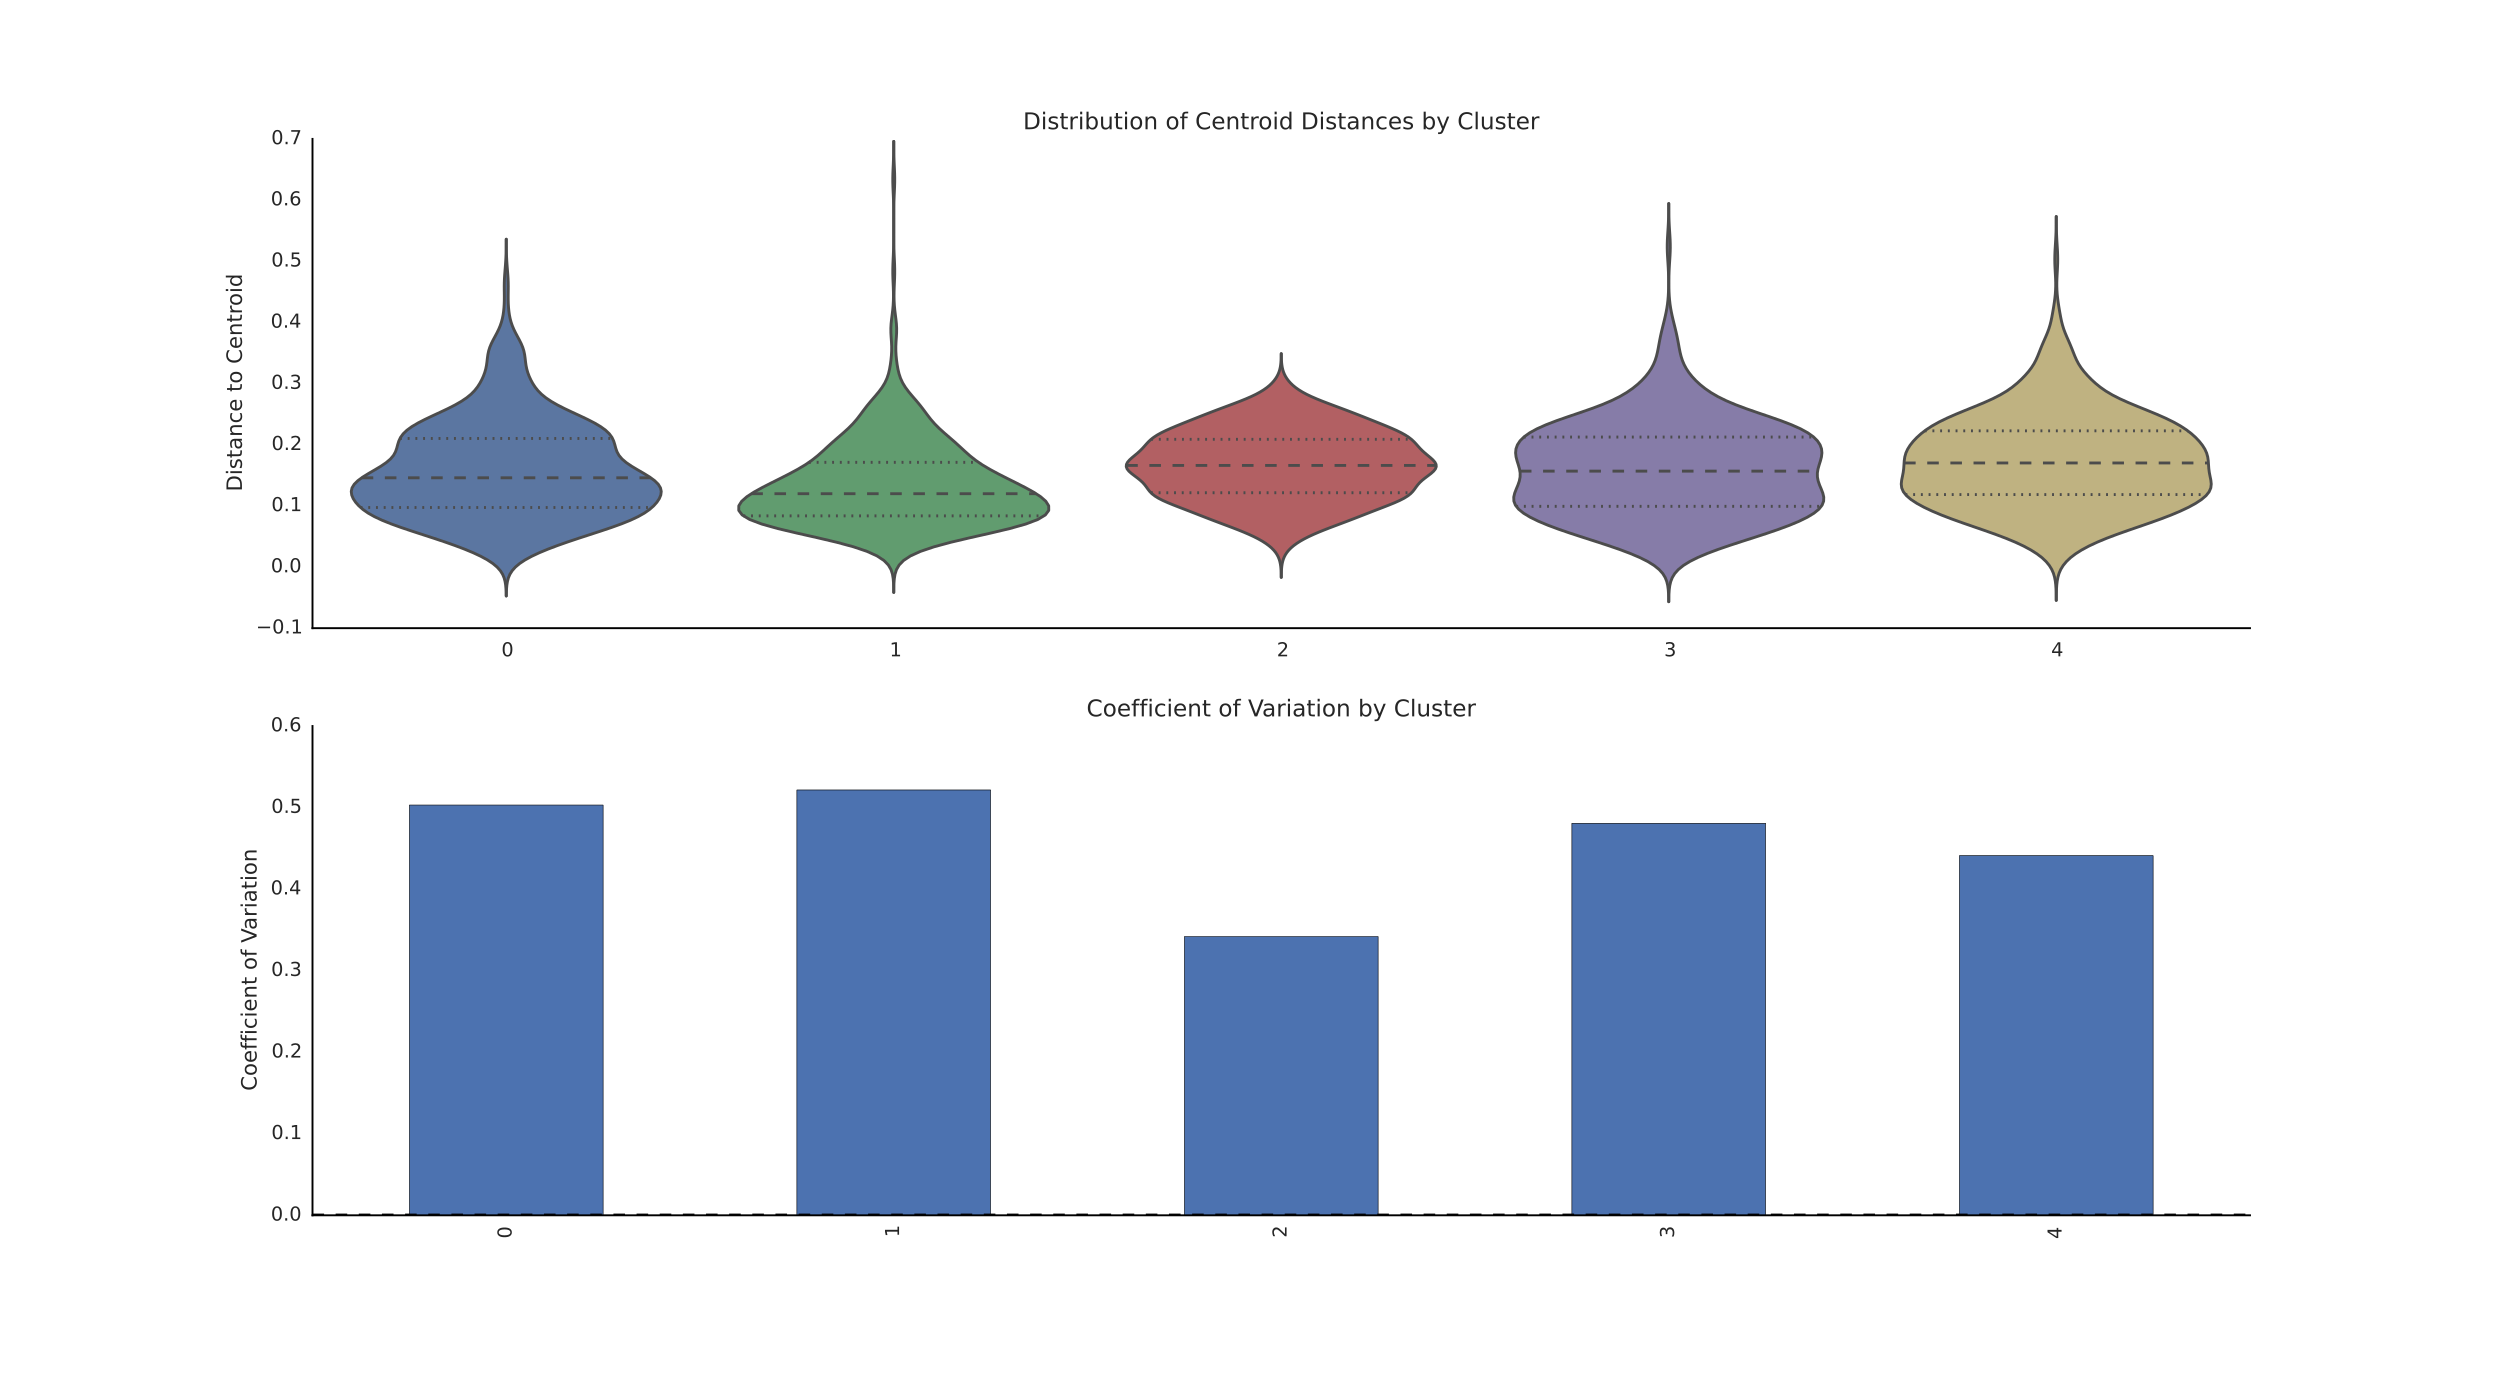 <?xml version="1.0" encoding="utf-8" standalone="no"?>
<!DOCTYPE svg PUBLIC "-//W3C//DTD SVG 1.1//EN"
  "http://www.w3.org/Graphics/SVG/1.1/DTD/svg11.dtd">
<!-- Created with matplotlib (http://matplotlib.org/) -->
<svg height="720pt" version="1.1" viewBox="0 0 1296 720" width="1296pt" xmlns="http://www.w3.org/2000/svg" xmlns:xlink="http://www.w3.org/1999/xlink">
 <defs>
  <style type="text/css">
*{stroke-linecap:butt;stroke-linejoin:round;}
  </style>
 </defs>
 <g id="figure_1">
  <g id="patch_1">
   <path d="
M0 720
L1296 720
L1296 0
L0 0
z
" style="fill:#ffffff;"/>
  </g>
  <g id="axes_1">
   <g id="patch_2">
    <path d="
M162 325.636
L1166.4 325.636
L1166.4 72
L162 72
z
" style="fill:#ffffff;"/>
   </g>
   <g id="matplotlib.axis_1">
    <g id="xtick_1">
     <g id="line2d_1">
      <defs>
       <path d="
M0 0
L0 0" id="m219da94a98" style="stroke:#262626;"/>
      </defs>
      <g>
       <use style="fill:#262626;stroke:#262626;" x="262.44" xlink:href="#m219da94a98" y="325.636"/>
      </g>
     </g>
     <g id="text_1">
      <!-- 0 -->
      <defs>
       <path d="
M31.781 66.406
Q24.172 66.406 20.328 58.906
Q16.5 51.422 16.5 36.375
Q16.5 21.391 20.328 13.891
Q24.172 6.391 31.781 6.391
Q39.453 6.391 43.281 13.891
Q47.125 21.391 47.125 36.375
Q47.125 51.422 43.281 58.906
Q39.453 66.406 31.781 66.406
M31.781 74.219
Q44.047 74.219 50.516 64.516
Q56.984 54.828 56.984 36.375
Q56.984 17.969 50.516 8.266
Q44.047 -1.422 31.781 -1.422
Q19.531 -1.422 13.062 8.266
Q6.594 17.969 6.594 36.375
Q6.594 54.828 13.062 64.516
Q19.531 74.219 31.781 74.219" id="BitstreamVeraSans-Roman-30"/>
      </defs>
      <g style="fill:#262626;" transform="translate(259.92 340.235)scale(0.1 -0.1)">
       <use xlink:href="#BitstreamVeraSans-Roman-30"/>
      </g>
     </g>
    </g>
    <g id="xtick_2">
     <g id="line2d_2">
      <g>
       <use style="fill:#262626;stroke:#262626;" x="463.32" xlink:href="#m219da94a98" y="325.636"/>
      </g>
     </g>
     <g id="text_2">
      <!-- 1 -->
      <defs>
       <path d="
M12.406 8.297
L28.516 8.297
L28.516 63.922
L10.984 60.406
L10.984 69.391
L28.422 72.906
L38.281 72.906
L38.281 8.297
L54.391 8.297
L54.391 0
L12.406 0
z
" id="BitstreamVeraSans-Roman-31"/>
      </defs>
      <g style="fill:#262626;" transform="translate(461.15 340.235)scale(0.1 -0.1)">
       <use xlink:href="#BitstreamVeraSans-Roman-31"/>
      </g>
     </g>
    </g>
    <g id="xtick_3">
     <g id="line2d_3">
      <g>
       <use style="fill:#262626;stroke:#262626;" x="664.2" xlink:href="#m219da94a98" y="325.636"/>
      </g>
     </g>
     <g id="text_3">
      <!-- 2 -->
      <defs>
       <path d="
M19.188 8.297
L53.609 8.297
L53.609 0
L7.328 0
L7.328 8.297
Q12.938 14.109 22.625 23.891
Q32.328 33.688 34.812 36.531
Q39.547 41.844 41.422 45.531
Q43.312 49.219 43.312 52.781
Q43.312 58.594 39.234 62.25
Q35.156 65.922 28.609 65.922
Q23.969 65.922 18.812 64.312
Q13.672 62.703 7.812 59.422
L7.812 69.391
Q13.766 71.781 18.938 73
Q24.125 74.219 28.422 74.219
Q39.75 74.219 46.484 68.547
Q53.219 62.891 53.219 53.422
Q53.219 48.922 51.531 44.891
Q49.859 40.875 45.406 35.406
Q44.188 33.984 37.641 27.219
Q31.109 20.453 19.188 8.297" id="BitstreamVeraSans-Roman-32"/>
      </defs>
      <g style="fill:#262626;" transform="translate(661.886 340.235)scale(0.1 -0.1)">
       <use xlink:href="#BitstreamVeraSans-Roman-32"/>
      </g>
     </g>
    </g>
    <g id="xtick_4">
     <g id="line2d_4">
      <g>
       <use style="fill:#262626;stroke:#262626;" x="865.08" xlink:href="#m219da94a98" y="325.636"/>
      </g>
     </g>
     <g id="text_4">
      <!-- 3 -->
      <defs>
       <path d="
M40.578 39.312
Q47.656 37.797 51.625 33
Q55.609 28.219 55.609 21.188
Q55.609 10.406 48.188 4.484
Q40.766 -1.422 27.094 -1.422
Q22.516 -1.422 17.656 -0.516
Q12.797 0.391 7.625 2.203
L7.625 11.719
Q11.719 9.328 16.594 8.109
Q21.484 6.891 26.812 6.891
Q36.078 6.891 40.938 10.547
Q45.797 14.203 45.797 21.188
Q45.797 27.641 41.281 31.266
Q36.766 34.906 28.719 34.906
L20.219 34.906
L20.219 43.016
L29.109 43.016
Q36.375 43.016 40.234 45.922
Q44.094 48.828 44.094 54.297
Q44.094 59.906 40.109 62.906
Q36.141 65.922 28.719 65.922
Q24.656 65.922 20.016 65.031
Q15.375 64.156 9.812 62.312
L9.812 71.094
Q15.438 72.656 20.344 73.438
Q25.25 74.219 29.594 74.219
Q40.828 74.219 47.359 69.109
Q53.906 64.016 53.906 55.328
Q53.906 49.266 50.438 45.094
Q46.969 40.922 40.578 39.312" id="BitstreamVeraSans-Roman-33"/>
      </defs>
      <g style="fill:#262626;" transform="translate(862.681 340.235)scale(0.1 -0.1)">
       <use xlink:href="#BitstreamVeraSans-Roman-33"/>
      </g>
     </g>
    </g>
    <g id="xtick_5">
     <g id="line2d_5">
      <g>
       <use style="fill:#262626;stroke:#262626;" x="1065.96" xlink:href="#m219da94a98" y="325.636"/>
      </g>
     </g>
     <g id="text_5">
      <!-- 4 -->
      <defs>
       <path d="
M37.797 64.312
L12.891 25.391
L37.797 25.391
z

M35.203 72.906
L47.609 72.906
L47.609 25.391
L58.016 25.391
L58.016 17.188
L47.609 17.188
L47.609 0
L37.797 0
L37.797 17.188
L4.891 17.188
L4.891 26.703
z
" id="BitstreamVeraSans-Roman-34"/>
      </defs>
      <g style="fill:#262626;" transform="translate(1063.304 340.235)scale(0.1 -0.1)">
       <use xlink:href="#BitstreamVeraSans-Roman-34"/>
      </g>
     </g>
    </g>
   </g>
   <g id="matplotlib.axis_2">
    <g id="ytick_1">
     <g id="line2d_6">
      <path clip-path="url(#p55a2aadd3b)" d="
M162 325.636
L1166.4 325.636" style="fill:none;stroke:#ffffff;stroke-linecap:round;"/>
     </g>
     <g id="line2d_7">
      <g>
       <use style="fill:#262626;stroke:#262626;" x="162.0" xlink:href="#m219da94a98" y="325.636"/>
      </g>
     </g>
     <g id="text_6">
      <!-- −0.1 -->
      <defs>
       <path d="
M10.594 35.5
L73.188 35.5
L73.188 27.203
L10.594 27.203
z
" id="BitstreamVeraSans-Roman-2212"/>
       <path d="
M10.688 12.406
L21 12.406
L21 0
L10.688 0
z
" id="BitstreamVeraSans-Roman-2e"/>
      </defs>
      <g style="fill:#262626;" transform="translate(132.7 328.396)scale(0.1 -0.1)">
       <use xlink:href="#BitstreamVeraSans-Roman-2212"/>
       <use x="83.789" xlink:href="#BitstreamVeraSans-Roman-30"/>
       <use x="147.412" xlink:href="#BitstreamVeraSans-Roman-2e"/>
       <use x="179.199" xlink:href="#BitstreamVeraSans-Roman-31"/>
      </g>
     </g>
    </g>
    <g id="ytick_2">
     <g id="line2d_8">
      <path clip-path="url(#p55a2aadd3b)" d="
M162 293.932
L1166.4 293.932" style="fill:none;stroke:#ffffff;stroke-linecap:round;"/>
     </g>
     <g id="line2d_9">
      <g>
       <use style="fill:#262626;stroke:#262626;" x="162.0" xlink:href="#m219da94a98" y="293.932"/>
      </g>
     </g>
     <g id="text_7">
      <!-- 0.0 -->
      <g style="fill:#262626;" transform="translate(140.42 296.691)scale(0.1 -0.1)">
       <use xlink:href="#BitstreamVeraSans-Roman-30"/>
       <use x="63.623" xlink:href="#BitstreamVeraSans-Roman-2e"/>
       <use x="95.41" xlink:href="#BitstreamVeraSans-Roman-30"/>
      </g>
     </g>
    </g>
    <g id="ytick_3">
     <g id="line2d_10">
      <path clip-path="url(#p55a2aadd3b)" d="
M162 262.227
L1166.4 262.227" style="fill:none;stroke:#ffffff;stroke-linecap:round;"/>
     </g>
     <g id="line2d_11">
      <g>
       <use style="fill:#262626;stroke:#262626;" x="162.0" xlink:href="#m219da94a98" y="262.227"/>
      </g>
     </g>
     <g id="text_8">
      <!-- 0.1 -->
      <g style="fill:#262626;" transform="translate(140.68 264.987)scale(0.1 -0.1)">
       <use xlink:href="#BitstreamVeraSans-Roman-30"/>
       <use x="63.623" xlink:href="#BitstreamVeraSans-Roman-2e"/>
       <use x="95.41" xlink:href="#BitstreamVeraSans-Roman-31"/>
      </g>
     </g>
    </g>
    <g id="ytick_4">
     <g id="line2d_12">
      <path clip-path="url(#p55a2aadd3b)" d="
M162 230.523
L1166.4 230.523" style="fill:none;stroke:#ffffff;stroke-linecap:round;"/>
     </g>
     <g id="line2d_13">
      <g>
       <use style="fill:#262626;stroke:#262626;" x="162.0" xlink:href="#m219da94a98" y="230.523"/>
      </g>
     </g>
     <g id="text_9">
      <!-- 0.2 -->
      <g style="fill:#262626;" transform="translate(140.758 233.282)scale(0.1 -0.1)">
       <use xlink:href="#BitstreamVeraSans-Roman-30"/>
       <use x="63.623" xlink:href="#BitstreamVeraSans-Roman-2e"/>
       <use x="95.41" xlink:href="#BitstreamVeraSans-Roman-32"/>
      </g>
     </g>
    </g>
    <g id="ytick_5">
     <g id="line2d_14">
      <path clip-path="url(#p55a2aadd3b)" d="
M162 198.818
L1166.4 198.818" style="fill:none;stroke:#ffffff;stroke-linecap:round;"/>
     </g>
     <g id="line2d_15">
      <g>
       <use style="fill:#262626;stroke:#262626;" x="162.0" xlink:href="#m219da94a98" y="198.818"/>
      </g>
     </g>
     <g id="text_10">
      <!-- 0.3 -->
      <g style="fill:#262626;" transform="translate(140.558 201.578)scale(0.1 -0.1)">
       <use xlink:href="#BitstreamVeraSans-Roman-30"/>
       <use x="63.623" xlink:href="#BitstreamVeraSans-Roman-2e"/>
       <use x="95.41" xlink:href="#BitstreamVeraSans-Roman-33"/>
      </g>
     </g>
    </g>
    <g id="ytick_6">
     <g id="line2d_16">
      <path clip-path="url(#p55a2aadd3b)" d="
M162 167.114
L1166.4 167.114" style="fill:none;stroke:#ffffff;stroke-linecap:round;"/>
     </g>
     <g id="line2d_17">
      <g>
       <use style="fill:#262626;stroke:#262626;" x="162.0" xlink:href="#m219da94a98" y="167.114"/>
      </g>
     </g>
     <g id="text_11">
      <!-- 0.4 -->
      <g style="fill:#262626;" transform="translate(140.317 169.873)scale(0.1 -0.1)">
       <use xlink:href="#BitstreamVeraSans-Roman-30"/>
       <use x="63.623" xlink:href="#BitstreamVeraSans-Roman-2e"/>
       <use x="95.41" xlink:href="#BitstreamVeraSans-Roman-34"/>
      </g>
     </g>
    </g>
    <g id="ytick_7">
     <g id="line2d_18">
      <path clip-path="url(#p55a2aadd3b)" d="
M162 135.409
L1166.4 135.409" style="fill:none;stroke:#ffffff;stroke-linecap:round;"/>
     </g>
     <g id="line2d_19">
      <g>
       <use style="fill:#262626;stroke:#262626;" x="162.0" xlink:href="#m219da94a98" y="135.409"/>
      </g>
     </g>
     <g id="text_12">
      <!-- 0.5 -->
      <defs>
       <path d="
M10.797 72.906
L49.516 72.906
L49.516 64.594
L19.828 64.594
L19.828 46.734
Q21.969 47.469 24.109 47.828
Q26.266 48.188 28.422 48.188
Q40.625 48.188 47.75 41.5
Q54.891 34.812 54.891 23.391
Q54.891 11.625 47.562 5.094
Q40.234 -1.422 26.906 -1.422
Q22.312 -1.422 17.547 -0.641
Q12.797 0.141 7.719 1.703
L7.719 11.625
Q12.109 9.234 16.797 8.062
Q21.484 6.891 26.703 6.891
Q35.156 6.891 40.078 11.328
Q45.016 15.766 45.016 23.391
Q45.016 31 40.078 35.438
Q35.156 39.891 26.703 39.891
Q22.75 39.891 18.812 39.016
Q14.891 38.141 10.797 36.281
z
" id="BitstreamVeraSans-Roman-35"/>
      </defs>
      <g style="fill:#262626;" transform="translate(140.63 138.168)scale(0.1 -0.1)">
       <use xlink:href="#BitstreamVeraSans-Roman-30"/>
       <use x="63.623" xlink:href="#BitstreamVeraSans-Roman-2e"/>
       <use x="95.41" xlink:href="#BitstreamVeraSans-Roman-35"/>
      </g>
     </g>
    </g>
    <g id="ytick_8">
     <g id="line2d_20">
      <path clip-path="url(#p55a2aadd3b)" d="
M162 103.705
L1166.4 103.705" style="fill:none;stroke:#ffffff;stroke-linecap:round;"/>
     </g>
     <g id="line2d_21">
      <g>
       <use style="fill:#262626;stroke:#262626;" x="162.0" xlink:href="#m219da94a98" y="103.705"/>
      </g>
     </g>
     <g id="text_13">
      <!-- 0.6 -->
      <defs>
       <path d="
M33.016 40.375
Q26.375 40.375 22.484 35.828
Q18.609 31.297 18.609 23.391
Q18.609 15.531 22.484 10.953
Q26.375 6.391 33.016 6.391
Q39.656 6.391 43.531 10.953
Q47.406 15.531 47.406 23.391
Q47.406 31.297 43.531 35.828
Q39.656 40.375 33.016 40.375
M52.594 71.297
L52.594 62.312
Q48.875 64.062 45.094 64.984
Q41.312 65.922 37.594 65.922
Q27.828 65.922 22.672 59.328
Q17.531 52.734 16.797 39.406
Q19.672 43.656 24.016 45.922
Q28.375 48.188 33.594 48.188
Q44.578 48.188 50.953 41.516
Q57.328 34.859 57.328 23.391
Q57.328 12.156 50.688 5.359
Q44.047 -1.422 33.016 -1.422
Q20.359 -1.422 13.672 8.266
Q6.984 17.969 6.984 36.375
Q6.984 53.656 15.188 63.938
Q23.391 74.219 37.203 74.219
Q40.922 74.219 44.703 73.484
Q48.484 72.75 52.594 71.297" id="BitstreamVeraSans-Roman-36"/>
      </defs>
      <g style="fill:#262626;" transform="translate(140.386 106.464)scale(0.1 -0.1)">
       <use xlink:href="#BitstreamVeraSans-Roman-30"/>
       <use x="63.623" xlink:href="#BitstreamVeraSans-Roman-2e"/>
       <use x="95.41" xlink:href="#BitstreamVeraSans-Roman-36"/>
      </g>
     </g>
    </g>
    <g id="ytick_9">
     <g id="line2d_22">
      <path clip-path="url(#p55a2aadd3b)" d="
M162 72
L1166.4 72" style="fill:none;stroke:#ffffff;stroke-linecap:round;"/>
     </g>
     <g id="line2d_23">
      <g>
       <use style="fill:#262626;stroke:#262626;" x="162.0" xlink:href="#m219da94a98" y="72.0"/>
      </g>
     </g>
     <g id="text_14">
      <!-- 0.7 -->
      <defs>
       <path d="
M8.203 72.906
L55.078 72.906
L55.078 68.703
L28.609 0
L18.312 0
L43.219 64.594
L8.203 64.594
z
" id="BitstreamVeraSans-Roman-37"/>
      </defs>
      <g style="fill:#262626;" transform="translate(140.611 74.759)scale(0.1 -0.1)">
       <use xlink:href="#BitstreamVeraSans-Roman-30"/>
       <use x="63.623" xlink:href="#BitstreamVeraSans-Roman-2e"/>
       <use x="95.41" xlink:href="#BitstreamVeraSans-Roman-37"/>
      </g>
     </g>
    </g>
    <g id="text_15">
     <!-- Distance to Centroid -->
     <defs>
      <path id="BitstreamVeraSans-Roman-20"/>
      <path d="
M54.891 33.016
L54.891 0
L45.906 0
L45.906 32.719
Q45.906 40.484 42.875 44.328
Q39.844 48.188 33.797 48.188
Q26.516 48.188 22.312 43.547
Q18.109 38.922 18.109 30.906
L18.109 0
L9.078 0
L9.078 54.688
L18.109 54.688
L18.109 46.188
Q21.344 51.125 25.703 53.562
Q30.078 56 35.797 56
Q45.219 56 50.047 50.172
Q54.891 44.344 54.891 33.016" id="BitstreamVeraSans-Roman-6e"/>
      <path d="
M41.109 46.297
Q39.594 47.172 37.812 47.578
Q36.031 48 33.891 48
Q26.266 48 22.188 43.047
Q18.109 38.094 18.109 28.812
L18.109 0
L9.078 0
L9.078 54.688
L18.109 54.688
L18.109 46.188
Q20.953 51.172 25.484 53.578
Q30.031 56 36.531 56
Q37.453 56 38.578 55.875
Q39.703 55.766 41.062 55.516
z
" id="BitstreamVeraSans-Roman-72"/>
      <path d="
M30.609 48.391
Q23.391 48.391 19.188 42.75
Q14.984 37.109 14.984 27.297
Q14.984 17.484 19.156 11.844
Q23.344 6.203 30.609 6.203
Q37.797 6.203 41.984 11.859
Q46.188 17.531 46.188 27.297
Q46.188 37.016 41.984 42.703
Q37.797 48.391 30.609 48.391
M30.609 56
Q42.328 56 49.016 48.375
Q55.719 40.766 55.719 27.297
Q55.719 13.875 49.016 6.219
Q42.328 -1.422 30.609 -1.422
Q18.844 -1.422 12.172 6.219
Q5.516 13.875 5.516 27.297
Q5.516 40.766 12.172 48.375
Q18.844 56 30.609 56" id="BitstreamVeraSans-Roman-6f"/>
      <path d="
M19.672 64.797
L19.672 8.109
L31.594 8.109
Q46.688 8.109 53.688 14.938
Q60.688 21.781 60.688 36.531
Q60.688 51.172 53.688 57.984
Q46.688 64.797 31.594 64.797
z

M9.812 72.906
L30.078 72.906
Q51.266 72.906 61.172 64.094
Q71.094 55.281 71.094 36.531
Q71.094 17.672 61.125 8.828
Q51.172 0 30.078 0
L9.812 0
z
" id="BitstreamVeraSans-Roman-44"/>
      <path d="
M9.422 54.688
L18.406 54.688
L18.406 0
L9.422 0
z

M9.422 75.984
L18.406 75.984
L18.406 64.594
L9.422 64.594
z
" id="BitstreamVeraSans-Roman-69"/>
      <path d="
M45.406 46.391
L45.406 75.984
L54.391 75.984
L54.391 0
L45.406 0
L45.406 8.203
Q42.578 3.328 38.25 0.953
Q33.938 -1.422 27.875 -1.422
Q17.969 -1.422 11.734 6.484
Q5.516 14.406 5.516 27.297
Q5.516 40.188 11.734 48.094
Q17.969 56 27.875 56
Q33.938 56 38.25 53.625
Q42.578 51.266 45.406 46.391
M14.797 27.297
Q14.797 17.391 18.875 11.75
Q22.953 6.109 30.078 6.109
Q37.203 6.109 41.297 11.75
Q45.406 17.391 45.406 27.297
Q45.406 37.203 41.297 42.844
Q37.203 48.484 30.078 48.484
Q22.953 48.484 18.875 42.844
Q14.797 37.203 14.797 27.297" id="BitstreamVeraSans-Roman-64"/>
      <path d="
M56.203 29.594
L56.203 25.203
L14.891 25.203
Q15.484 15.922 20.484 11.062
Q25.484 6.203 34.422 6.203
Q39.594 6.203 44.453 7.469
Q49.312 8.734 54.109 11.281
L54.109 2.781
Q49.266 0.734 44.188 -0.344
Q39.109 -1.422 33.891 -1.422
Q20.797 -1.422 13.156 6.188
Q5.516 13.812 5.516 26.812
Q5.516 40.234 12.766 48.109
Q20.016 56 32.328 56
Q43.359 56 49.781 48.891
Q56.203 41.797 56.203 29.594
M47.219 32.234
Q47.125 39.594 43.094 43.984
Q39.062 48.391 32.422 48.391
Q24.906 48.391 20.391 44.141
Q15.875 39.891 15.188 32.172
z
" id="BitstreamVeraSans-Roman-65"/>
      <path d="
M64.406 67.281
L64.406 56.891
Q59.422 61.531 53.781 63.812
Q48.141 66.109 41.797 66.109
Q29.297 66.109 22.656 58.469
Q16.016 50.828 16.016 36.375
Q16.016 21.969 22.656 14.328
Q29.297 6.688 41.797 6.688
Q48.141 6.688 53.781 8.984
Q59.422 11.281 64.406 15.922
L64.406 5.609
Q59.234 2.094 53.438 0.328
Q47.656 -1.422 41.219 -1.422
Q24.656 -1.422 15.125 8.703
Q5.609 18.844 5.609 36.375
Q5.609 53.953 15.125 64.078
Q24.656 74.219 41.219 74.219
Q47.75 74.219 53.531 72.484
Q59.328 70.75 64.406 67.281" id="BitstreamVeraSans-Roman-43"/>
      <path d="
M18.312 70.219
L18.312 54.688
L36.812 54.688
L36.812 47.703
L18.312 47.703
L18.312 18.016
Q18.312 11.328 20.141 9.422
Q21.969 7.516 27.594 7.516
L36.812 7.516
L36.812 0
L27.594 0
Q17.188 0 13.234 3.875
Q9.281 7.766 9.281 18.016
L9.281 47.703
L2.688 47.703
L2.688 54.688
L9.281 54.688
L9.281 70.219
z
" id="BitstreamVeraSans-Roman-74"/>
      <path d="
M34.281 27.484
Q23.391 27.484 19.188 25
Q14.984 22.516 14.984 16.5
Q14.984 11.719 18.141 8.906
Q21.297 6.109 26.703 6.109
Q34.188 6.109 38.703 11.406
Q43.219 16.703 43.219 25.484
L43.219 27.484
z

M52.203 31.203
L52.203 0
L43.219 0
L43.219 8.297
Q40.141 3.328 35.547 0.953
Q30.953 -1.422 24.312 -1.422
Q15.922 -1.422 10.953 3.297
Q6 8.016 6 15.922
Q6 25.141 12.172 29.828
Q18.359 34.516 30.609 34.516
L43.219 34.516
L43.219 35.406
Q43.219 41.609 39.141 45
Q35.062 48.391 27.688 48.391
Q23 48.391 18.547 47.266
Q14.109 46.141 10.016 43.891
L10.016 52.203
Q14.938 54.109 19.578 55.047
Q24.219 56 28.609 56
Q40.484 56 46.344 49.844
Q52.203 43.703 52.203 31.203" id="BitstreamVeraSans-Roman-61"/>
      <path d="
M44.281 53.078
L44.281 44.578
Q40.484 46.531 36.375 47.5
Q32.281 48.484 27.875 48.484
Q21.188 48.484 17.844 46.438
Q14.5 44.391 14.5 40.281
Q14.5 37.156 16.891 35.375
Q19.281 33.594 26.516 31.984
L29.594 31.297
Q39.156 29.25 43.188 25.516
Q47.219 21.781 47.219 15.094
Q47.219 7.469 41.188 3.016
Q35.156 -1.422 24.609 -1.422
Q20.219 -1.422 15.453 -0.562
Q10.688 0.297 5.422 2
L5.422 11.281
Q10.406 8.688 15.234 7.391
Q20.062 6.109 24.812 6.109
Q31.156 6.109 34.562 8.281
Q37.984 10.453 37.984 14.406
Q37.984 18.062 35.516 20.016
Q33.062 21.969 24.703 23.781
L21.578 24.516
Q13.234 26.266 9.516 29.906
Q5.812 33.547 5.812 39.891
Q5.812 47.609 11.281 51.797
Q16.75 56 26.812 56
Q31.781 56 36.172 55.266
Q40.578 54.547 44.281 53.078" id="BitstreamVeraSans-Roman-73"/>
      <path d="
M48.781 52.594
L48.781 44.188
Q44.969 46.297 41.141 47.344
Q37.312 48.391 33.406 48.391
Q24.656 48.391 19.812 42.844
Q14.984 37.312 14.984 27.297
Q14.984 17.281 19.812 11.734
Q24.656 6.203 33.406 6.203
Q37.312 6.203 41.141 7.25
Q44.969 8.297 48.781 10.406
L48.781 2.094
Q45.016 0.344 40.984 -0.531
Q36.969 -1.422 32.422 -1.422
Q20.062 -1.422 12.781 6.344
Q5.516 14.109 5.516 27.297
Q5.516 40.672 12.859 48.328
Q20.219 56 33.016 56
Q37.156 56 41.109 55.141
Q45.062 54.297 48.781 52.594" id="BitstreamVeraSans-Roman-63"/>
     </defs>
     <g style="fill:#262626;" transform="translate(125.412 254.773)rotate(-90.0)scale(0.11 -0.11)">
      <use xlink:href="#BitstreamVeraSans-Roman-44"/>
      <use x="77.002" xlink:href="#BitstreamVeraSans-Roman-69"/>
      <use x="104.785" xlink:href="#BitstreamVeraSans-Roman-73"/>
      <use x="156.885" xlink:href="#BitstreamVeraSans-Roman-74"/>
      <use x="196.094" xlink:href="#BitstreamVeraSans-Roman-61"/>
      <use x="257.373" xlink:href="#BitstreamVeraSans-Roman-6e"/>
      <use x="320.752" xlink:href="#BitstreamVeraSans-Roman-63"/>
      <use x="375.732" xlink:href="#BitstreamVeraSans-Roman-65"/>
      <use x="437.256" xlink:href="#BitstreamVeraSans-Roman-20"/>
      <use x="469.043" xlink:href="#BitstreamVeraSans-Roman-74"/>
      <use x="508.252" xlink:href="#BitstreamVeraSans-Roman-6f"/>
      <use x="569.434" xlink:href="#BitstreamVeraSans-Roman-20"/>
      <use x="601.221" xlink:href="#BitstreamVeraSans-Roman-43"/>
      <use x="671.045" xlink:href="#BitstreamVeraSans-Roman-65"/>
      <use x="732.568" xlink:href="#BitstreamVeraSans-Roman-6e"/>
      <use x="795.947" xlink:href="#BitstreamVeraSans-Roman-74"/>
      <use x="835.156" xlink:href="#BitstreamVeraSans-Roman-72"/>
      <use x="874.02" xlink:href="#BitstreamVeraSans-Roman-6f"/>
      <use x="935.201" xlink:href="#BitstreamVeraSans-Roman-69"/>
      <use x="962.984" xlink:href="#BitstreamVeraSans-Roman-64"/>
     </g>
    </g>
   </g>
   <g id="PolyCollection_1">
    <defs>
     <path d="
M262.471 -411.063
L262.409 -411.063
L262.369 -412.931
L262.286 -414.799
L262.126 -416.667
L261.835 -418.535
L261.342 -420.402
L260.556 -422.27
L259.378 -424.138
L257.715 -426.006
L255.492 -427.873
L252.671 -429.741
L249.251 -431.609
L245.263 -433.477
L240.765 -435.345
L235.826 -437.212
L230.522 -439.08
L224.946 -440.948
L219.215 -442.816
L213.482 -444.683
L207.928 -446.551
L202.749 -448.419
L198.111 -450.287
L194.124 -452.155
L190.817 -454.022
L188.144 -455.89
L186.016 -457.758
L184.352 -459.626
L183.113 -461.493
L182.33 -463.361
L182.088 -465.229
L182.497 -467.097
L183.639 -468.964
L185.528 -470.832
L188.077 -472.7
L191.098 -474.568
L194.319 -476.436
L197.442 -478.303
L200.194 -480.171
L202.394 -482.039
L203.979 -483.907
L205.016 -485.774
L205.67 -487.642
L206.169 -489.51
L206.751 -491.378
L207.638 -493.246
L209.002 -495.113
L210.953 -496.981
L213.525 -498.849
L216.679 -500.717
L220.302 -502.584
L224.229 -504.452
L228.263 -506.32
L232.204 -508.188
L235.872 -510.055
L239.134 -511.923
L241.913 -513.791
L244.198 -515.659
L246.037 -517.527
L247.514 -519.394
L248.722 -521.262
L249.733 -523.13
L250.584 -524.998
L251.28 -526.865
L251.814 -528.733
L252.191 -530.601
L252.449 -532.469
L252.662 -534.337
L252.92 -536.204
L253.313 -538.072
L253.894 -539.94
L254.671 -541.808
L255.6 -543.675
L256.605 -545.543
L257.602 -547.411
L258.517 -549.279
L259.302 -551.146
L259.94 -553.014
L260.434 -554.882
L260.805 -556.75
L261.072 -558.618
L261.256 -560.485
L261.371 -562.353
L261.43 -564.221
L261.443 -566.089
L261.429 -567.956
L261.407 -569.824
L261.4 -571.692
L261.427 -573.56
L261.496 -575.428
L261.607 -577.295
L261.747 -579.163
L261.899 -581.031
L262.044 -582.899
L262.168 -584.766
L262.266 -586.634
L262.336 -588.502
L262.381 -590.37
L262.409 -592.237
L262.425 -594.105
L262.433 -595.973
L262.447 -595.973
L262.447 -595.973
L262.455 -594.105
L262.471 -592.237
L262.499 -590.37
L262.544 -588.502
L262.614 -586.634
L262.712 -584.766
L262.836 -582.899
L262.981 -581.031
L263.133 -579.163
L263.273 -577.295
L263.384 -575.428
L263.453 -573.56
L263.48 -571.692
L263.473 -569.824
L263.451 -567.956
L263.437 -566.089
L263.45 -564.221
L263.509 -562.353
L263.624 -560.485
L263.808 -558.618
L264.075 -556.75
L264.446 -554.882
L264.94 -553.014
L265.578 -551.146
L266.363 -549.279
L267.278 -547.411
L268.275 -545.543
L269.28 -543.675
L270.209 -541.808
L270.986 -539.94
L271.567 -538.072
L271.96 -536.204
L272.218 -534.337
L272.431 -532.469
L272.689 -530.601
L273.066 -528.733
L273.6 -526.865
L274.296 -524.998
L275.147 -523.13
L276.158 -521.262
L277.366 -519.394
L278.843 -517.527
L280.682 -515.659
L282.967 -513.791
L285.746 -511.923
L289.008 -510.055
L292.676 -508.188
L296.617 -506.32
L300.651 -504.452
L304.578 -502.584
L308.201 -500.717
L311.355 -498.849
L313.927 -496.981
L315.878 -495.113
L317.242 -493.246
L318.129 -491.378
L318.711 -489.51
L319.21 -487.642
L319.864 -485.774
L320.901 -483.907
L322.486 -482.039
L324.686 -480.171
L327.438 -478.303
L330.561 -476.436
L333.782 -474.568
L336.803 -472.7
L339.352 -470.832
L341.241 -468.964
L342.383 -467.097
L342.792 -465.229
L342.55 -463.361
L341.767 -461.493
L340.528 -459.626
L338.864 -457.758
L336.736 -455.89
L334.063 -454.022
L330.756 -452.155
L326.769 -450.287
L322.131 -448.419
L316.952 -446.551
L311.398 -444.683
L305.665 -442.816
L299.934 -440.948
L294.358 -439.08
L289.054 -437.212
L284.115 -435.345
L279.617 -433.477
L275.629 -431.609
L272.209 -429.741
L269.388 -427.873
L267.165 -426.006
L265.502 -424.138
L264.324 -422.27
L263.538 -420.402
L263.045 -418.535
L262.754 -416.667
L262.594 -414.799
L262.511 -412.931
L262.471 -411.063
z
" id="m703ee0db72" style="stroke:#5b76a1;stroke-width:0.3;"/>
    </defs>
    <g clip-path="url(#p55a2aadd3b)">
     <use style="fill:#5b76a1;stroke:#5b76a1;stroke-width:0.3;" x="0.0" xlink:href="#m703ee0db72" y="720.0"/>
    </g>
   </g>
   <g id="PolyCollection_2">
    <defs>
     <path d="
M463.333 -412.913
L463.307 -412.913
L463.28 -415.275
L463.208 -417.636
L463.033 -419.997
L462.652 -422.359
L461.899 -424.72
L460.531 -427.081
L458.234 -429.442
L454.656 -431.804
L449.466 -434.165
L442.473 -436.526
L433.748 -438.888
L423.734 -441.249
L413.243 -443.61
L403.302 -445.971
L394.886 -448.333
L388.637 -450.694
L384.73 -453.055
L382.968 -455.417
L382.995 -457.778
L384.485 -460.139
L387.174 -462.5
L390.801 -464.862
L395.069 -467.223
L399.685 -469.584
L404.408 -471.946
L409.051 -474.307
L413.441 -476.668
L417.414 -479.029
L420.871 -481.391
L423.846 -483.752
L426.504 -486.113
L429.059 -488.475
L431.674 -490.836
L434.389 -493.197
L437.123 -495.558
L439.733 -497.92
L442.087 -500.281
L444.142 -502.642
L445.966 -505.004
L447.71 -507.365
L449.526 -509.726
L451.48 -512.087
L453.518 -514.449
L455.5 -516.81
L457.266 -519.171
L458.71 -521.533
L459.803 -523.894
L460.588 -526.255
L461.146 -528.616
L461.557 -530.978
L461.873 -533.339
L462.104 -535.7
L462.233 -538.062
L462.239 -540.423
L462.133 -542.784
L461.97 -545.145
L461.839 -547.507
L461.819 -549.868
L461.948 -552.229
L462.198 -554.591
L462.502 -556.952
L462.787 -559.313
L463.003 -561.675
L463.131 -564.036
L463.176 -566.397
L463.152 -568.758
L463.077 -571.12
L462.976 -573.481
L462.879 -575.842
L462.821 -578.204
L462.824 -580.565
L462.885 -582.926
L462.985 -585.287
L463.093 -587.649
L463.185 -590.01
L463.249 -592.371
L463.288 -594.733
L463.307 -597.094
L463.315 -599.455
L463.318 -601.816
L463.318 -604.178
L463.316 -606.539
L463.308 -608.9
L463.29 -611.262
L463.255 -613.623
L463.194 -615.984
L463.105 -618.345
L462.997 -620.707
L462.895 -623.068
L462.828 -625.429
L462.819 -627.791
L462.871 -630.152
L462.967 -632.513
L463.076 -634.874
L463.171 -637.236
L463.241 -639.597
L463.283 -641.958
L463.305 -644.32
L463.314 -646.681
L463.326 -646.681
L463.326 -646.681
L463.335 -644.32
L463.357 -641.958
L463.399 -639.597
L463.469 -637.236
L463.564 -634.874
L463.673 -632.513
L463.769 -630.152
L463.821 -627.791
L463.812 -625.429
L463.745 -623.068
L463.643 -620.707
L463.535 -618.345
L463.446 -615.984
L463.385 -613.623
L463.35 -611.262
L463.332 -608.9
L463.324 -606.539
L463.322 -604.178
L463.322 -601.816
L463.325 -599.455
L463.333 -597.094
L463.352 -594.733
L463.391 -592.371
L463.455 -590.01
L463.547 -587.649
L463.655 -585.287
L463.755 -582.926
L463.816 -580.565
L463.819 -578.204
L463.761 -575.842
L463.664 -573.481
L463.563 -571.12
L463.488 -568.758
L463.464 -566.397
L463.509 -564.036
L463.637 -561.675
L463.853 -559.313
L464.138 -556.952
L464.442 -554.591
L464.692 -552.229
L464.821 -549.868
L464.801 -547.507
L464.67 -545.145
L464.507 -542.784
L464.401 -540.423
L464.407 -538.062
L464.536 -535.7
L464.767 -533.339
L465.083 -530.978
L465.494 -528.616
L466.052 -526.255
L466.837 -523.894
L467.93 -521.533
L469.374 -519.171
L471.14 -516.81
L473.122 -514.449
L475.16 -512.087
L477.114 -509.726
L478.93 -507.365
L480.674 -505.004
L482.498 -502.642
L484.553 -500.281
L486.907 -497.92
L489.517 -495.558
L492.251 -493.197
L494.966 -490.836
L497.581 -488.475
L500.136 -486.113
L502.794 -483.752
L505.769 -481.391
L509.226 -479.029
L513.199 -476.668
L517.589 -474.307
L522.232 -471.946
L526.955 -469.584
L531.571 -467.223
L535.839 -464.862
L539.466 -462.5
L542.155 -460.139
L543.645 -457.778
L543.672 -455.417
L541.91 -453.055
L538.003 -450.694
L531.754 -448.333
L523.338 -445.971
L513.397 -443.61
L502.906 -441.249
L492.892 -438.888
L484.167 -436.526
L477.174 -434.165
L471.984 -431.804
L468.406 -429.442
L466.109 -427.081
L464.741 -424.72
L463.988 -422.359
L463.607 -419.997
L463.432 -417.636
L463.36 -415.275
L463.333 -412.913
z
" id="m426d74223a" style="stroke:#619c6f;stroke-width:0.3;"/>
    </defs>
    <g clip-path="url(#p55a2aadd3b)">
     <use style="fill:#619c6f;stroke:#619c6f;stroke-width:0.3;" x="0.0" xlink:href="#m426d74223a" y="720.0"/>
    </g>
   </g>
   <g id="PolyCollection_3">
    <defs>
     <path d="
M664.218 -420.72
L664.182 -420.72
L664.166 -421.891
L664.138 -423.062
L664.09 -424.233
L664.013 -425.404
L663.894 -426.574
L663.718 -427.745
L663.465 -428.916
L663.116 -430.087
L662.649 -431.258
L662.04 -432.429
L661.269 -433.6
L660.314 -434.77
L659.158 -435.941
L657.786 -437.112
L656.187 -438.283
L654.355 -439.454
L652.286 -440.625
L649.984 -441.796
L647.46 -442.966
L644.734 -444.137
L641.838 -445.308
L638.815 -446.479
L635.718 -447.65
L632.599 -448.821
L629.501 -449.991
L626.445 -451.162
L623.43 -452.333
L620.435 -453.504
L617.431 -454.675
L614.401 -455.846
L611.36 -457.017
L608.362 -458.187
L605.494 -459.358
L602.864 -460.529
L600.569 -461.7
L598.671 -462.871
L597.175 -464.042
L596.021 -465.213
L595.099 -466.383
L594.264 -467.554
L593.374 -468.725
L592.321 -469.896
L591.053 -471.067
L589.592 -472.238
L588.03 -473.409
L586.513 -474.579
L585.211 -475.75
L584.285 -476.921
L583.848 -478.092
L583.949 -479.263
L584.558 -480.434
L585.579 -481.604
L586.873 -482.775
L588.286 -483.946
L589.687 -485.117
L590.987 -486.288
L592.155 -487.459
L593.218 -488.63
L594.248 -489.8
L595.34 -490.971
L596.595 -492.142
L598.096 -493.313
L599.893 -494.484
L601.999 -495.655
L604.387 -496.826
L607.003 -497.996
L609.781 -499.167
L612.654 -500.338
L615.571 -501.509
L618.507 -502.68
L621.455 -503.851
L624.428 -505.022
L627.445 -506.192
L630.516 -507.363
L633.637 -508.534
L636.783 -509.705
L639.906 -510.876
L642.947 -512.047
L645.842 -513.217
L648.533 -514.388
L650.98 -515.559
L653.159 -516.73
L655.07 -517.901
L656.726 -519.072
L658.151 -520.243
L659.371 -521.413
L660.409 -522.584
L661.283 -523.755
L662.01 -524.926
L662.601 -526.097
L663.069 -527.268
L663.427 -528.439
L663.691 -529.609
L663.877 -530.78
L664.004 -531.951
L664.085 -533.122
L664.136 -534.293
L664.166 -535.464
L664.182 -536.635
L664.218 -536.635
L664.218 -536.635
L664.234 -535.464
L664.264 -534.293
L664.315 -533.122
L664.396 -531.951
L664.523 -530.78
L664.709 -529.609
L664.973 -528.439
L665.331 -527.268
L665.799 -526.097
L666.39 -524.926
L667.117 -523.755
L667.991 -522.584
L669.029 -521.413
L670.249 -520.243
L671.674 -519.072
L673.33 -517.901
L675.241 -516.73
L677.42 -515.559
L679.867 -514.388
L682.558 -513.217
L685.453 -512.047
L688.494 -510.876
L691.617 -509.705
L694.763 -508.534
L697.884 -507.363
L700.955 -506.192
L703.972 -505.022
L706.945 -503.851
L709.893 -502.68
L712.829 -501.509
L715.746 -500.338
L718.619 -499.167
L721.397 -497.996
L724.013 -496.826
L726.401 -495.655
L728.507 -494.484
L730.304 -493.313
L731.805 -492.142
L733.06 -490.971
L734.152 -489.8
L735.182 -488.63
L736.245 -487.459
L737.413 -486.288
L738.713 -485.117
L740.114 -483.946
L741.527 -482.775
L742.821 -481.604
L743.842 -480.434
L744.451 -479.263
L744.552 -478.092
L744.115 -476.921
L743.189 -475.75
L741.887 -474.579
L740.37 -473.409
L738.808 -472.238
L737.347 -471.067
L736.079 -469.896
L735.026 -468.725
L734.136 -467.554
L733.301 -466.383
L732.379 -465.213
L731.225 -464.042
L729.729 -462.871
L727.831 -461.7
L725.536 -460.529
L722.906 -459.358
L720.038 -458.187
L717.04 -457.017
L713.999 -455.846
L710.969 -454.675
L707.965 -453.504
L704.97 -452.333
L701.955 -451.162
L698.899 -449.991
L695.801 -448.821
L692.682 -447.65
L689.585 -446.479
L686.562 -445.308
L683.666 -444.137
L680.94 -442.966
L678.416 -441.796
L676.114 -440.625
L674.045 -439.454
L672.213 -438.283
L670.614 -437.112
L669.242 -435.941
L668.086 -434.77
L667.131 -433.6
L666.36 -432.429
L665.751 -431.258
L665.284 -430.087
L664.935 -428.916
L664.682 -427.745
L664.506 -426.574
L664.387 -425.404
L664.31 -424.233
L664.262 -423.062
L664.234 -421.891
L664.218 -420.72
z
" id="m547cb4df8d" style="stroke:#b26063;stroke-width:0.3;"/>
    </defs>
    <g clip-path="url(#p55a2aadd3b)">
     <use style="fill:#b26063;stroke:#b26063;stroke-width:0.3;" x="0.0" xlink:href="#m547cb4df8d" y="720.0"/>
    </g>
   </g>
   <g id="PolyCollection_4">
    <defs>
     <path d="
M865.101 -408.086
L865.059 -408.086
L865.029 -410.171
L864.961 -412.255
L864.82 -414.34
L864.549 -416.424
L864.062 -418.509
L863.246 -420.593
L861.969 -422.678
L860.095 -424.762
L857.51 -426.847
L854.144 -428.932
L849.983 -431.016
L845.074 -433.101
L839.517 -435.185
L833.457 -437.27
L827.077 -439.354
L820.584 -441.439
L814.193 -443.523
L808.11 -445.608
L802.506 -447.692
L797.522 -449.777
L793.263 -451.862
L789.82 -453.946
L787.255 -456.031
L785.592 -458.115
L784.79 -460.2
L784.728 -462.284
L785.216 -464.369
L786.018 -466.453
L786.888 -468.538
L787.607 -470.623
L788.017 -472.707
L788.043 -474.792
L787.707 -476.876
L787.122 -478.961
L786.462 -481.045
L785.923 -483.13
L785.684 -485.214
L785.883 -487.299
L786.625 -489.383
L787.998 -491.468
L790.095 -493.553
L793.007 -495.637
L796.801 -497.722
L801.47 -499.806
L806.896 -501.891
L812.843 -503.975
L818.982 -506.06
L824.967 -508.144
L830.504 -510.229
L835.41 -512.314
L839.627 -514.398
L843.201 -516.483
L846.234 -518.567
L848.832 -520.652
L851.076 -522.736
L853.012 -524.821
L854.662 -526.905
L856.035 -528.99
L857.145 -531.075
L858.015 -533.159
L858.682 -535.244
L859.197 -537.328
L859.616 -539.413
L859.995 -541.497
L860.38 -543.582
L860.798 -545.666
L861.259 -547.751
L861.756 -549.835
L862.271 -551.92
L862.785 -554.005
L863.275 -556.089
L863.719 -558.174
L864.103 -560.258
L864.415 -562.343
L864.652 -564.427
L864.82 -566.512
L864.929 -568.596
L864.991 -570.681
L865.016 -572.766
L865.01 -574.85
L864.975 -576.935
L864.91 -579.019
L864.815 -581.104
L864.695 -583.188
L864.561 -585.273
L864.433 -587.357
L864.334 -589.442
L864.285 -591.527
L864.298 -593.611
L864.368 -595.696
L864.481 -597.78
L864.614 -599.865
L864.745 -601.949
L864.857 -604.034
L864.943 -606.118
L865.002 -608.203
L865.039 -610.287
L865.06 -612.372
L865.071 -614.457
L865.089 -614.457
L865.089 -614.457
L865.1 -612.372
L865.121 -610.287
L865.158 -608.203
L865.217 -606.118
L865.303 -604.034
L865.415 -601.949
L865.546 -599.865
L865.679 -597.78
L865.792 -595.696
L865.862 -593.611
L865.875 -591.527
L865.826 -589.442
L865.727 -587.357
L865.599 -585.273
L865.465 -583.188
L865.345 -581.104
L865.25 -579.019
L865.185 -576.935
L865.15 -574.85
L865.144 -572.766
L865.169 -570.681
L865.231 -568.596
L865.34 -566.512
L865.508 -564.427
L865.745 -562.343
L866.057 -560.258
L866.441 -558.174
L866.885 -556.089
L867.375 -554.005
L867.889 -551.92
L868.404 -549.835
L868.901 -547.751
L869.362 -545.666
L869.78 -543.582
L870.165 -541.497
L870.544 -539.413
L870.963 -537.328
L871.478 -535.244
L872.145 -533.159
L873.015 -531.075
L874.125 -528.99
L875.498 -526.905
L877.148 -524.821
L879.084 -522.736
L881.328 -520.652
L883.926 -518.567
L886.959 -516.483
L890.533 -514.398
L894.75 -512.314
L899.656 -510.229
L905.193 -508.144
L911.178 -506.06
L917.317 -503.975
L923.264 -501.891
L928.69 -499.806
L933.359 -497.722
L937.153 -495.637
L940.065 -493.553
L942.162 -491.468
L943.535 -489.383
L944.277 -487.299
L944.476 -485.214
L944.237 -483.13
L943.698 -481.045
L943.038 -478.961
L942.453 -476.876
L942.117 -474.792
L942.143 -472.707
L942.553 -470.623
L943.272 -468.538
L944.142 -466.453
L944.944 -464.369
L945.432 -462.284
L945.37 -460.2
L944.568 -458.115
L942.905 -456.031
L940.34 -453.946
L936.897 -451.862
L932.638 -449.777
L927.654 -447.692
L922.05 -445.608
L915.967 -443.523
L909.576 -441.439
L903.083 -439.354
L896.703 -437.27
L890.643 -435.185
L885.086 -433.101
L880.177 -431.016
L876.016 -428.932
L872.65 -426.847
L870.065 -424.762
L868.191 -422.678
L866.914 -420.593
L866.098 -418.509
L865.611 -416.424
L865.34 -414.34
L865.199 -412.255
L865.131 -410.171
L865.101 -408.086
z
" id="mf1860a477a" style="stroke:#867ca8;stroke-width:0.3;"/>
    </defs>
    <g clip-path="url(#p55a2aadd3b)">
     <use style="fill:#867ca8;stroke:#867ca8;stroke-width:0.3;" x="0.0" xlink:href="#mf1860a477a" y="720.0"/>
    </g>
   </g>
   <g id="PolyCollection_5">
    <defs>
     <path d="
M1065.97 -408.795
L1065.95 -408.795
L1065.93 -410.805
L1065.89 -412.814
L1065.82 -414.823
L1065.69 -416.833
L1065.46 -418.842
L1065.07 -420.851
L1064.48 -422.861
L1063.59 -424.87
L1062.35 -426.879
L1060.69 -428.889
L1058.57 -430.898
L1055.93 -432.908
L1052.75 -434.917
L1049.02 -436.926
L1044.72 -438.936
L1039.88 -440.945
L1034.57 -442.954
L1028.91 -444.964
L1023.08 -446.973
L1017.28 -448.983
L1011.68 -450.992
L1006.45 -453.001
L1001.68 -455.011
L997.425 -457.02
L993.739 -459.029
L990.681 -461.039
L988.32 -463.048
L986.709 -465.057
L985.839 -467.067
L985.608 -469.076
L985.819 -471.086
L986.228 -473.095
L986.621 -475.104
L986.882 -477.114
L987.023 -479.123
L987.157 -481.132
L987.441 -483.142
L988.007 -485.151
L988.921 -487.161
L990.187 -489.17
L991.778 -491.179
L993.678 -493.189
L995.908 -495.198
L998.528 -497.207
L1001.61 -499.217
L1005.2 -501.226
L1009.31 -503.235
L1013.87 -505.245
L1018.74 -507.254
L1023.71 -509.264
L1028.53 -511.273
L1032.99 -513.282
L1036.93 -515.292
L1040.31 -517.301
L1043.17 -519.31
L1045.64 -521.32
L1047.82 -523.329
L1049.78 -525.338
L1051.54 -527.348
L1053.08 -529.357
L1054.38 -531.367
L1055.44 -533.376
L1056.33 -535.385
L1057.13 -537.395
L1057.92 -539.404
L1058.75 -541.413
L1059.62 -543.423
L1060.51 -545.432
L1061.35 -547.442
L1062.1 -549.451
L1062.72 -551.46
L1063.23 -553.47
L1063.65 -555.479
L1064.02 -557.488
L1064.37 -559.498
L1064.7 -561.507
L1065 -563.516
L1065.26 -565.526
L1065.47 -567.535
L1065.6 -569.545
L1065.67 -571.554
L1065.67 -573.563
L1065.61 -575.573
L1065.51 -577.582
L1065.4 -579.591
L1065.3 -581.601
L1065.22 -583.61
L1065.2 -585.62
L1065.23 -587.629
L1065.3 -589.638
L1065.42 -591.648
L1065.54 -593.657
L1065.66 -595.666
L1065.76 -597.676
L1065.84 -599.685
L1065.89 -601.694
L1065.92 -603.704
L1065.94 -605.713
L1065.95 -607.723
L1065.97 -607.723
L1065.97 -607.723
L1065.98 -605.713
L1066 -603.704
L1066.03 -601.694
L1066.08 -599.685
L1066.16 -597.676
L1066.26 -595.666
L1066.38 -593.657
L1066.5 -591.648
L1066.62 -589.638
L1066.69 -587.629
L1066.72 -585.62
L1066.7 -583.61
L1066.62 -581.601
L1066.52 -579.591
L1066.41 -577.582
L1066.31 -575.573
L1066.25 -573.563
L1066.25 -571.554
L1066.32 -569.545
L1066.45 -567.535
L1066.66 -565.526
L1066.92 -563.516
L1067.22 -561.507
L1067.55 -559.498
L1067.9 -557.488
L1068.27 -555.479
L1068.69 -553.47
L1069.2 -551.46
L1069.82 -549.451
L1070.57 -547.442
L1071.41 -545.432
L1072.3 -543.423
L1073.17 -541.413
L1074 -539.404
L1074.79 -537.395
L1075.59 -535.385
L1076.48 -533.376
L1077.54 -531.367
L1078.84 -529.357
L1080.38 -527.348
L1082.14 -525.338
L1084.1 -523.329
L1086.28 -521.32
L1088.75 -519.31
L1091.61 -517.301
L1094.99 -515.292
L1098.93 -513.282
L1103.39 -511.273
L1108.21 -509.264
L1113.18 -507.254
L1118.05 -505.245
L1122.61 -503.235
L1126.72 -501.226
L1130.31 -499.217
L1133.39 -497.207
L1136.01 -495.198
L1138.24 -493.189
L1140.14 -491.179
L1141.73 -489.17
L1143 -487.161
L1143.91 -485.151
L1144.48 -483.142
L1144.76 -481.132
L1144.9 -479.123
L1145.04 -477.114
L1145.3 -475.104
L1145.69 -473.095
L1146.1 -471.086
L1146.31 -469.076
L1146.08 -467.067
L1145.21 -465.057
L1143.6 -463.048
L1141.24 -461.039
L1138.18 -459.029
L1134.5 -457.02
L1130.24 -455.011
L1125.47 -453.001
L1120.24 -450.992
L1114.64 -448.983
L1108.84 -446.973
L1103.01 -444.964
L1097.35 -442.954
L1092.04 -440.945
L1087.2 -438.936
L1082.9 -436.926
L1079.17 -434.917
L1075.99 -432.908
L1073.35 -430.898
L1071.23 -428.889
L1069.57 -426.879
L1068.33 -424.87
L1067.44 -422.861
L1066.85 -420.851
L1066.46 -418.842
L1066.23 -416.833
L1066.1 -414.823
L1066.03 -412.814
L1065.99 -410.805
L1065.97 -408.795
z
" id="m5d4b0a6714" style="stroke:#bfb281;stroke-width:0.3;"/>
    </defs>
    <g clip-path="url(#p55a2aadd3b)">
     <use style="fill:#bfb281;stroke:#bfb281;stroke-width:0.3;" x="0.0" xlink:href="#m5d4b0a6714" y="720.0"/>
    </g>
   </g>
   <g id="line2d_24">
    <path clip-path="url(#p55a2aadd3b)" d="
M186.908 263.079
L337.972 263.079" style="fill:none;stroke:#4c4c4c;stroke-dasharray:1,3;stroke-dashoffset:0.0;stroke-width:1.5;"/>
   </g>
   <g id="line2d_25">
    <path clip-path="url(#p55a2aadd3b)" d="
M207.337 227.299
L317.543 227.299" style="fill:none;stroke:#4c4c4c;stroke-dasharray:1,3;stroke-dashoffset:0.0;stroke-width:1.5;"/>
   </g>
   <g id="line2d_26">
    <path clip-path="url(#p55a2aadd3b)" d="
M187.502 247.688
L337.378 247.688" style="fill:none;stroke:#4c4c4c;stroke-dasharray:6,6;stroke-dashoffset:0.0;stroke-width:1.5;"/>
   </g>
   <g id="line2d_27">
    <path clip-path="url(#p55a2aadd3b)" d="
M262.409 308.937
L262.369 307.069
L262.286 305.201
L262.126 303.333
L261.835 301.465
L261.342 299.598
L260.556 297.73
L259.378 295.862
L257.715 293.994
L255.492 292.127
L252.671 290.259
L249.251 288.391
L245.263 286.523
L240.765 284.655
L235.826 282.788
L230.522 280.92
L224.946 279.052
L219.215 277.184
L213.482 275.317
L207.928 273.449
L202.749 271.581
L198.111 269.713
L194.124 267.845
L190.817 265.978
L188.144 264.11
L186.016 262.242
L184.352 260.374
L183.113 258.507
L182.33 256.639
L182.088 254.771
L182.497 252.903
L183.639 251.036
L185.528 249.168
L188.077 247.3
L191.098 245.432
L194.319 243.564
L197.442 241.697
L200.194 239.829
L202.394 237.961
L203.979 236.093
L205.016 234.226
L205.67 232.358
L206.169 230.49
L206.751 228.622
L207.638 226.754
L209.002 224.887
L210.953 223.019
L213.525 221.151
L216.679 219.283
L220.302 217.416
L224.229 215.548
L228.263 213.68
L232.204 211.812
L235.872 209.945
L239.134 208.077
L241.913 206.209
L244.198 204.341
L246.037 202.473
L247.514 200.606
L248.722 198.738
L249.733 196.87
L250.584 195.002
L251.28 193.135
L251.814 191.267
L252.191 189.399
L252.449 187.531
L252.662 185.663
L252.92 183.796
L253.313 181.928
L253.894 180.06
L254.671 178.192
L255.6 176.325
L256.605 174.457
L257.602 172.589
L258.517 170.721
L259.302 168.854
L259.94 166.986
L260.434 165.118
L260.805 163.25
L261.072 161.382
L261.256 159.515
L261.371 157.647
L261.43 155.779
L261.443 153.911
L261.429 152.044
L261.407 150.176
L261.4 148.308
L261.427 146.44
L261.496 144.572
L261.607 142.705
L261.747 140.837
L261.899 138.969
L262.044 137.101
L262.168 135.234
L262.266 133.366
L262.336 131.498
L262.381 129.63
L262.409 127.763
L262.425 125.895
L262.433 124.027" style="fill:none;stroke:#4c4c4c;stroke-linecap:round;stroke-width:1.5;"/>
   </g>
   <g id="line2d_28">
    <path clip-path="url(#p55a2aadd3b)" d="
M262.471 308.937
L262.511 307.069
L262.594 305.201
L262.754 303.333
L263.045 301.465
L263.538 299.598
L264.324 297.73
L265.502 295.862
L267.165 293.994
L269.388 292.127
L272.209 290.259
L275.629 288.391
L279.617 286.523
L284.115 284.655
L289.054 282.788
L294.358 280.92
L299.934 279.052
L305.665 277.184
L311.398 275.317
L316.952 273.449
L322.131 271.581
L326.769 269.713
L330.756 267.845
L334.063 265.978
L336.736 264.11
L338.864 262.242
L340.528 260.374
L341.767 258.507
L342.55 256.639
L342.792 254.771
L342.383 252.903
L341.241 251.036
L339.352 249.168
L336.803 247.3
L333.782 245.432
L330.561 243.564
L327.438 241.697
L324.686 239.829
L322.486 237.961
L320.901 236.093
L319.864 234.226
L319.21 232.358
L318.711 230.49
L318.129 228.622
L317.242 226.754
L315.878 224.887
L313.927 223.019
L311.355 221.151
L308.201 219.283
L304.578 217.416
L300.651 215.548
L296.617 213.68
L292.676 211.812
L289.008 209.945
L285.746 208.077
L282.967 206.209
L280.682 204.341
L278.843 202.473
L277.366 200.606
L276.158 198.738
L275.147 196.87
L274.296 195.002
L273.6 193.135
L273.066 191.267
L272.689 189.399
L272.431 187.531
L272.218 185.663
L271.96 183.796
L271.567 181.928
L270.986 180.06
L270.209 178.192
L269.28 176.325
L268.275 174.457
L267.278 172.589
L266.363 170.721
L265.578 168.854
L264.94 166.986
L264.446 165.118
L264.075 163.25
L263.808 161.382
L263.624 159.515
L263.509 157.647
L263.45 155.779
L263.437 153.911
L263.451 152.044
L263.473 150.176
L263.48 148.308
L263.453 146.44
L263.384 144.572
L263.273 142.705
L263.133 140.837
L262.981 138.969
L262.836 137.101
L262.712 135.234
L262.614 133.366
L262.544 131.498
L262.499 129.63
L262.471 127.763
L262.455 125.895
L262.447 124.027" style="fill:none;stroke:#4c4c4c;stroke-linecap:round;stroke-width:1.5;"/>
   </g>
   <g id="line2d_29">
    <path clip-path="url(#p55a2aadd3b)" d="
M385.347 267.429
L541.293 267.429" style="fill:none;stroke:#4c4c4c;stroke-dasharray:1,3;stroke-dashoffset:0.0;stroke-width:1.5;"/>
   </g>
   <g id="line2d_30">
    <path clip-path="url(#p55a2aadd3b)" d="
M419.37 239.679
L507.27 239.679" style="fill:none;stroke:#4c4c4c;stroke-dasharray:1,3;stroke-dashoffset:0.0;stroke-width:1.5;"/>
   </g>
   <g id="line2d_31">
    <path clip-path="url(#p55a2aadd3b)" d="
M389.48 255.942
L537.16 255.942" style="fill:none;stroke:#4c4c4c;stroke-dasharray:6,6;stroke-dashoffset:0.0;stroke-width:1.5;"/>
   </g>
   <g id="line2d_32">
    <path clip-path="url(#p55a2aadd3b)" d="
M463.307 307.087
L463.28 304.725
L463.208 302.364
L463.033 300.003
L462.652 297.641
L461.899 295.28
L460.531 292.919
L458.234 290.558
L454.656 288.196
L449.466 285.835
L442.473 283.474
L433.748 281.112
L423.734 278.751
L413.243 276.39
L403.302 274.029
L394.886 271.667
L388.637 269.306
L384.73 266.945
L382.968 264.583
L382.995 262.222
L384.485 259.861
L387.174 257.5
L390.801 255.138
L395.069 252.777
L399.685 250.416
L404.408 248.054
L409.051 245.693
L413.441 243.332
L417.414 240.971
L420.871 238.609
L423.846 236.248
L426.504 233.887
L429.059 231.525
L431.674 229.164
L434.389 226.803
L437.123 224.442
L439.733 222.08
L442.087 219.719
L444.142 217.358
L445.966 214.996
L447.71 212.635
L449.526 210.274
L451.48 207.913
L453.518 205.551
L455.5 203.19
L457.266 200.829
L458.71 198.467
L459.803 196.106
L460.588 193.745
L461.146 191.384
L461.557 189.022
L461.873 186.661
L462.104 184.3
L462.233 181.938
L462.239 179.577
L462.133 177.216
L461.97 174.855
L461.839 172.493
L461.819 170.132
L461.948 167.771
L462.198 165.409
L462.502 163.048
L462.787 160.687
L463.003 158.325
L463.131 155.964
L463.176 153.603
L463.152 151.242
L463.077 148.88
L462.976 146.519
L462.879 144.158
L462.821 141.796
L462.824 139.435
L462.885 137.074
L462.985 134.713
L463.093 132.351
L463.185 129.99
L463.249 127.629
L463.288 125.267
L463.307 122.906
L463.315 120.545
L463.318 118.184
L463.318 115.822
L463.316 113.461
L463.308 111.1
L463.29 108.738
L463.255 106.377
L463.194 104.016
L463.105 101.655
L462.997 99.293
L462.895 96.932
L462.828 94.571
L462.819 92.21
L462.871 89.848
L462.967 87.487
L463.076 85.126
L463.171 82.764
L463.241 80.403
L463.283 78.042
L463.305 75.68
L463.314 73.319" style="fill:none;stroke:#4c4c4c;stroke-linecap:round;stroke-width:1.5;"/>
   </g>
   <g id="line2d_33">
    <path clip-path="url(#p55a2aadd3b)" d="
M463.333 307.087
L463.36 304.725
L463.432 302.364
L463.607 300.003
L463.988 297.641
L464.741 295.28
L466.109 292.919
L468.406 290.558
L471.984 288.196
L477.174 285.835
L484.167 283.474
L492.892 281.112
L502.906 278.751
L513.397 276.39
L523.338 274.029
L531.754 271.667
L538.003 269.306
L541.91 266.945
L543.672 264.583
L543.645 262.222
L542.155 259.861
L539.466 257.5
L535.839 255.138
L531.571 252.777
L526.955 250.416
L522.232 248.054
L517.589 245.693
L513.199 243.332
L509.226 240.971
L505.769 238.609
L502.794 236.248
L500.136 233.887
L497.581 231.525
L494.966 229.164
L492.251 226.803
L489.517 224.442
L486.907 222.08
L484.553 219.719
L482.498 217.358
L480.674 214.996
L478.93 212.635
L477.114 210.274
L475.16 207.913
L473.122 205.551
L471.14 203.19
L469.374 200.829
L467.93 198.467
L466.837 196.106
L466.052 193.745
L465.494 191.384
L465.083 189.022
L464.767 186.661
L464.536 184.3
L464.407 181.938
L464.401 179.577
L464.507 177.216
L464.67 174.855
L464.801 172.493
L464.821 170.132
L464.692 167.771
L464.442 165.409
L464.138 163.048
L463.853 160.687
L463.637 158.325
L463.509 155.964
L463.464 153.603
L463.488 151.242
L463.563 148.88
L463.664 146.519
L463.761 144.158
L463.819 141.796
L463.816 139.435
L463.755 137.074
L463.655 134.713
L463.547 132.351
L463.455 129.99
L463.391 127.629
L463.352 125.267
L463.333 122.906
L463.325 120.545
L463.322 118.184
L463.322 115.822
L463.324 113.461
L463.332 111.1
L463.35 108.738
L463.385 106.377
L463.446 104.016
L463.535 101.655
L463.643 99.293
L463.745 96.932
L463.812 94.571
L463.821 92.21
L463.769 89.848
L463.673 87.487
L463.564 85.126
L463.469 82.764
L463.399 80.403
L463.357 78.042
L463.335 75.68
L463.326 73.319" style="fill:none;stroke:#4c4c4c;stroke-linecap:round;stroke-width:1.5;"/>
   </g>
   <g id="line2d_34">
    <path clip-path="url(#p55a2aadd3b)" d="
M596.624 255.437
L731.776 255.437" style="fill:none;stroke:#4c4c4c;stroke-dasharray:1,3;stroke-dashoffset:0.0;stroke-width:1.5;"/>
   </g>
   <g id="line2d_35">
    <path clip-path="url(#p55a2aadd3b)" d="
M596.739 227.735
L731.661 227.735" style="fill:none;stroke:#4c4c4c;stroke-dasharray:1,3;stroke-dashoffset:0.0;stroke-width:1.5;"/>
   </g>
   <g id="line2d_36">
    <path clip-path="url(#p55a2aadd3b)" d="
M583.835 241.287
L744.565 241.287" style="fill:none;stroke:#4c4c4c;stroke-dasharray:6,6;stroke-dashoffset:0.0;stroke-width:1.5;"/>
   </g>
   <g id="line2d_37">
    <path clip-path="url(#p55a2aadd3b)" d="
M664.182 299.28
L664.166 298.109
L664.138 296.938
L664.09 295.767
L664.013 294.596
L663.894 293.426
L663.718 292.255
L663.465 291.084
L663.116 289.913
L662.649 288.742
L662.04 287.571
L661.269 286.4
L660.314 285.23
L659.158 284.059
L657.786 282.888
L656.187 281.717
L654.355 280.546
L652.286 279.375
L649.984 278.204
L647.46 277.034
L644.734 275.863
L641.838 274.692
L638.815 273.521
L635.718 272.35
L632.599 271.179
L629.501 270.009
L626.445 268.838
L623.43 267.667
L620.435 266.496
L617.431 265.325
L614.401 264.154
L611.36 262.983
L608.362 261.813
L605.494 260.642
L602.864 259.471
L600.569 258.3
L598.671 257.129
L597.175 255.958
L596.021 254.787
L595.099 253.617
L594.264 252.446
L593.374 251.275
L592.321 250.104
L591.053 248.933
L589.592 247.762
L588.03 246.591
L586.513 245.421
L585.211 244.25
L584.285 243.079
L583.848 241.908
L583.949 240.737
L584.558 239.566
L585.579 238.396
L586.873 237.225
L588.286 236.054
L589.687 234.883
L590.987 233.712
L592.155 232.541
L593.218 231.37
L594.248 230.2
L595.34 229.029
L596.595 227.858
L598.096 226.687
L599.893 225.516
L601.999 224.345
L604.387 223.174
L607.003 222.004
L609.781 220.833
L612.654 219.662
L615.571 218.491
L618.507 217.32
L621.455 216.149
L624.428 214.978
L627.445 213.808
L630.516 212.637
L633.637 211.466
L636.783 210.295
L639.906 209.124
L642.947 207.953
L645.842 206.783
L648.533 205.612
L650.98 204.441
L653.159 203.27
L655.07 202.099
L656.726 200.928
L658.151 199.757
L659.371 198.587
L660.409 197.416
L661.283 196.245
L662.01 195.074
L662.601 193.903
L663.069 192.732
L663.427 191.561
L663.691 190.391
L663.877 189.22
L664.004 188.049
L664.085 186.878
L664.136 185.707
L664.166 184.536
L664.182 183.365" style="fill:none;stroke:#4c4c4c;stroke-linecap:round;stroke-width:1.5;"/>
   </g>
   <g id="line2d_38">
    <path clip-path="url(#p55a2aadd3b)" d="
M664.218 299.28
L664.234 298.109
L664.262 296.938
L664.31 295.767
L664.387 294.596
L664.506 293.426
L664.682 292.255
L664.935 291.084
L665.284 289.913
L665.751 288.742
L666.36 287.571
L667.131 286.4
L668.086 285.23
L669.242 284.059
L670.614 282.888
L672.213 281.717
L674.045 280.546
L676.114 279.375
L678.416 278.204
L680.94 277.034
L683.666 275.863
L686.562 274.692
L689.585 273.521
L692.682 272.35
L695.801 271.179
L698.899 270.009
L701.955 268.838
L704.97 267.667
L707.965 266.496
L710.969 265.325
L713.999 264.154
L717.04 262.983
L720.038 261.813
L722.906 260.642
L725.536 259.471
L727.831 258.3
L729.729 257.129
L731.225 255.958
L732.379 254.787
L733.301 253.617
L734.136 252.446
L735.026 251.275
L736.079 250.104
L737.347 248.933
L738.808 247.762
L740.37 246.591
L741.887 245.421
L743.189 244.25
L744.115 243.079
L744.552 241.908
L744.451 240.737
L743.842 239.566
L742.821 238.396
L741.527 237.225
L740.114 236.054
L738.713 234.883
L737.413 233.712
L736.245 232.541
L735.182 231.37
L734.152 230.2
L733.06 229.029
L731.805 227.858
L730.304 226.687
L728.507 225.516
L726.401 224.345
L724.013 223.174
L721.397 222.004
L718.619 220.833
L715.746 219.662
L712.829 218.491
L709.893 217.32
L706.945 216.149
L703.972 214.978
L700.955 213.808
L697.884 212.637
L694.763 211.466
L691.617 210.295
L688.494 209.124
L685.453 207.953
L682.558 206.783
L679.867 205.612
L677.42 204.441
L675.241 203.27
L673.33 202.099
L671.674 200.928
L670.249 199.757
L669.029 198.587
L667.991 197.416
L667.117 196.245
L666.39 195.074
L665.799 193.903
L665.331 192.732
L664.973 191.561
L664.709 190.391
L664.523 189.22
L664.396 188.049
L664.315 186.878
L664.264 185.707
L664.234 184.536
L664.218 183.365" style="fill:none;stroke:#4c4c4c;stroke-linecap:round;stroke-width:1.5;"/>
   </g>
   <g id="line2d_39">
    <path clip-path="url(#p55a2aadd3b)" d="
M785.981 262.487
L944.179 262.487" style="fill:none;stroke:#4c4c4c;stroke-dasharray:1,3;stroke-dashoffset:0.0;stroke-width:1.5;"/>
   </g>
   <g id="line2d_40">
    <path clip-path="url(#p55a2aadd3b)" d="
M789.943 226.575
L940.217 226.575" style="fill:none;stroke:#4c4c4c;stroke-dasharray:1,3;stroke-dashoffset:0.0;stroke-width:1.5;"/>
   </g>
   <g id="line2d_41">
    <path clip-path="url(#p55a2aadd3b)" d="
M787.926 244.234
L942.234 244.234" style="fill:none;stroke:#4c4c4c;stroke-dasharray:6,6;stroke-dashoffset:0.0;stroke-width:1.5;"/>
   </g>
   <g id="line2d_42">
    <path clip-path="url(#p55a2aadd3b)" d="
M865.059 311.914
L865.029 309.829
L864.961 307.745
L864.82 305.66
L864.549 303.576
L864.062 301.491
L863.246 299.407
L861.969 297.322
L860.095 295.238
L857.51 293.153
L854.144 291.068
L849.983 288.984
L845.074 286.899
L839.517 284.815
L833.457 282.73
L827.077 280.646
L820.584 278.561
L814.193 276.477
L808.11 274.392
L802.506 272.308
L797.522 270.223
L793.263 268.138
L789.82 266.054
L787.255 263.969
L785.592 261.885
L784.79 259.8
L784.728 257.716
L785.216 255.631
L786.018 253.547
L786.888 251.462
L787.607 249.377
L788.017 247.293
L788.043 245.208
L787.707 243.124
L787.122 241.039
L786.462 238.955
L785.923 236.87
L785.684 234.786
L785.883 232.701
L786.625 230.617
L787.998 228.532
L790.095 226.447
L793.007 224.363
L796.801 222.278
L801.47 220.194
L806.896 218.109
L812.843 216.025
L818.982 213.94
L824.967 211.856
L830.504 209.771
L835.41 207.686
L839.627 205.602
L843.201 203.517
L846.234 201.433
L848.832 199.348
L851.076 197.264
L853.012 195.179
L854.662 193.095
L856.035 191.01
L857.145 188.925
L858.015 186.841
L858.682 184.756
L859.197 182.672
L859.616 180.587
L859.995 178.503
L860.38 176.418
L860.798 174.334
L861.259 172.249
L861.756 170.165
L862.271 168.08
L862.785 165.995
L863.275 163.911
L863.719 161.826
L864.103 159.742
L864.415 157.657
L864.652 155.573
L864.82 153.488
L864.929 151.404
L864.991 149.319
L865.016 147.234
L865.01 145.15
L864.975 143.065
L864.91 140.981
L864.815 138.896
L864.695 136.812
L864.561 134.727
L864.433 132.643
L864.334 130.558
L864.285 128.473
L864.298 126.389
L864.368 124.304
L864.481 122.22
L864.614 120.135
L864.745 118.051
L864.857 115.966
L864.943 113.882
L865.002 111.797
L865.039 109.713
L865.06 107.628
L865.071 105.543" style="fill:none;stroke:#4c4c4c;stroke-linecap:round;stroke-width:1.5;"/>
   </g>
   <g id="line2d_43">
    <path clip-path="url(#p55a2aadd3b)" d="
M865.101 311.914
L865.131 309.829
L865.199 307.745
L865.34 305.66
L865.611 303.576
L866.098 301.491
L866.914 299.407
L868.191 297.322
L870.065 295.238
L872.65 293.153
L876.016 291.068
L880.177 288.984
L885.086 286.899
L890.643 284.815
L896.703 282.73
L903.083 280.646
L909.576 278.561
L915.967 276.477
L922.05 274.392
L927.654 272.308
L932.638 270.223
L936.897 268.138
L940.34 266.054
L942.905 263.969
L944.568 261.885
L945.37 259.8
L945.432 257.716
L944.944 255.631
L944.142 253.547
L943.272 251.462
L942.553 249.377
L942.143 247.293
L942.117 245.208
L942.453 243.124
L943.038 241.039
L943.698 238.955
L944.237 236.87
L944.476 234.786
L944.277 232.701
L943.535 230.617
L942.162 228.532
L940.065 226.447
L937.153 224.363
L933.359 222.278
L928.69 220.194
L923.264 218.109
L917.317 216.025
L911.178 213.94
L905.193 211.856
L899.656 209.771
L894.75 207.686
L890.533 205.602
L886.959 203.517
L883.926 201.433
L881.328 199.348
L879.084 197.264
L877.148 195.179
L875.498 193.095
L874.125 191.01
L873.015 188.925
L872.145 186.841
L871.478 184.756
L870.963 182.672
L870.544 180.587
L870.165 178.503
L869.78 176.418
L869.362 174.334
L868.901 172.249
L868.404 170.165
L867.889 168.08
L867.375 165.995
L866.885 163.911
L866.441 161.826
L866.057 159.742
L865.745 157.657
L865.508 155.573
L865.34 153.488
L865.231 151.404
L865.169 149.319
L865.144 147.234
L865.15 145.15
L865.185 143.065
L865.25 140.981
L865.345 138.896
L865.465 136.812
L865.599 134.727
L865.727 132.643
L865.826 130.558
L865.875 128.473
L865.862 126.389
L865.792 124.304
L865.679 122.22
L865.546 120.135
L865.415 118.051
L865.303 115.966
L865.217 113.882
L865.158 111.797
L865.121 109.713
L865.1 107.628
L865.089 105.543" style="fill:none;stroke:#4c4c4c;stroke-linecap:round;stroke-width:1.5;"/>
   </g>
   <g id="line2d_44">
    <path clip-path="url(#p55a2aadd3b)" d="
M987.783 256.379
L1144.14 256.379" style="fill:none;stroke:#4c4c4c;stroke-dasharray:1,3;stroke-dashoffset:0.0;stroke-width:1.5;"/>
   </g>
   <g id="line2d_45">
    <path clip-path="url(#p55a2aadd3b)" d="
M997.766 223.344
L1134.15 223.344" style="fill:none;stroke:#4c4c4c;stroke-dasharray:1,3;stroke-dashoffset:0.0;stroke-width:1.5;"/>
   </g>
   <g id="line2d_46">
    <path clip-path="url(#p55a2aadd3b)" d="
M987.073 240.006
L1144.85 240.006" style="fill:none;stroke:#4c4c4c;stroke-dasharray:6,6;stroke-dashoffset:0.0;stroke-width:1.5;"/>
   </g>
   <g id="line2d_47">
    <path clip-path="url(#p55a2aadd3b)" d="
M1065.95 311.205
L1065.93 309.195
L1065.89 307.186
L1065.82 305.177
L1065.69 303.167
L1065.46 301.158
L1065.07 299.149
L1064.48 297.139
L1063.59 295.13
L1062.35 293.121
L1060.69 291.111
L1058.57 289.102
L1055.93 287.092
L1052.75 285.083
L1049.02 283.074
L1044.72 281.064
L1039.88 279.055
L1034.57 277.046
L1028.91 275.036
L1023.08 273.027
L1017.28 271.017
L1011.68 269.008
L1006.45 266.999
L1001.68 264.989
L997.425 262.98
L993.739 260.971
L990.681 258.961
L988.32 256.952
L986.709 254.943
L985.839 252.933
L985.608 250.924
L985.819 248.914
L986.228 246.905
L986.621 244.896
L986.882 242.886
L987.023 240.877
L987.157 238.868
L987.441 236.858
L988.007 234.849
L988.921 232.839
L990.187 230.83
L991.778 228.821
L993.678 226.811
L995.908 224.802
L998.528 222.793
L1001.61 220.783
L1005.2 218.774
L1009.31 216.765
L1013.87 214.755
L1018.74 212.746
L1023.71 210.736
L1028.53 208.727
L1032.99 206.718
L1036.93 204.708
L1040.31 202.699
L1043.17 200.69
L1045.64 198.68
L1047.82 196.671
L1049.78 194.662
L1051.54 192.652
L1053.08 190.643
L1054.38 188.633
L1055.44 186.624
L1056.33 184.615
L1057.13 182.605
L1057.92 180.596
L1058.75 178.587
L1059.62 176.577
L1060.51 174.568
L1061.35 172.558
L1062.1 170.549
L1062.72 168.54
L1063.23 166.53
L1063.65 164.521
L1064.02 162.512
L1064.37 160.502
L1064.7 158.493
L1065 156.484
L1065.26 154.474
L1065.47 152.465
L1065.6 150.455
L1065.67 148.446
L1065.67 146.437
L1065.61 144.427
L1065.51 142.418
L1065.4 140.409
L1065.3 138.399
L1065.22 136.39
L1065.2 134.38
L1065.23 132.371
L1065.3 130.362
L1065.42 128.352
L1065.54 126.343
L1065.66 124.334
L1065.76 122.324
L1065.84 120.315
L1065.89 118.306
L1065.92 116.296
L1065.94 114.287
L1065.95 112.277" style="fill:none;stroke:#4c4c4c;stroke-linecap:round;stroke-width:1.5;"/>
   </g>
   <g id="line2d_48">
    <path clip-path="url(#p55a2aadd3b)" d="
M1065.97 311.205
L1065.99 309.195
L1066.03 307.186
L1066.1 305.177
L1066.23 303.167
L1066.46 301.158
L1066.85 299.149
L1067.44 297.139
L1068.33 295.13
L1069.57 293.121
L1071.23 291.111
L1073.35 289.102
L1075.99 287.092
L1079.17 285.083
L1082.9 283.074
L1087.2 281.064
L1092.04 279.055
L1097.35 277.046
L1103.01 275.036
L1108.84 273.027
L1114.64 271.017
L1120.24 269.008
L1125.47 266.999
L1130.24 264.989
L1134.5 262.98
L1138.18 260.971
L1141.24 258.961
L1143.6 256.952
L1145.21 254.943
L1146.08 252.933
L1146.31 250.924
L1146.1 248.914
L1145.69 246.905
L1145.3 244.896
L1145.04 242.886
L1144.9 240.877
L1144.76 238.868
L1144.48 236.858
L1143.91 234.849
L1143 232.839
L1141.73 230.83
L1140.14 228.821
L1138.24 226.811
L1136.01 224.802
L1133.39 222.793
L1130.31 220.783
L1126.72 218.774
L1122.61 216.765
L1118.05 214.755
L1113.18 212.746
L1108.21 210.736
L1103.39 208.727
L1098.93 206.718
L1094.99 204.708
L1091.61 202.699
L1088.75 200.69
L1086.28 198.68
L1084.1 196.671
L1082.14 194.662
L1080.38 192.652
L1078.84 190.643
L1077.54 188.633
L1076.48 186.624
L1075.59 184.615
L1074.79 182.605
L1074 180.596
L1073.17 178.587
L1072.3 176.577
L1071.41 174.568
L1070.57 172.558
L1069.82 170.549
L1069.2 168.54
L1068.69 166.53
L1068.27 164.521
L1067.9 162.512
L1067.55 160.502
L1067.22 158.493
L1066.92 156.484
L1066.66 154.474
L1066.45 152.465
L1066.32 150.455
L1066.25 148.446
L1066.25 146.437
L1066.31 144.427
L1066.41 142.418
L1066.52 140.409
L1066.62 138.399
L1066.7 136.39
L1066.72 134.38
L1066.69 132.371
L1066.62 130.362
L1066.5 128.352
L1066.38 126.343
L1066.26 124.334
L1066.16 122.324
L1066.08 120.315
L1066.03 118.306
L1066 116.296
L1065.98 114.287
L1065.97 112.277" style="fill:none;stroke:#4c4c4c;stroke-linecap:round;stroke-width:1.5;"/>
   </g>
   <g id="patch_3">
    <path d="
M162 325.636
L1166.4 325.636" style="fill:none;stroke:#000000;stroke-linecap:square;stroke-linejoin:miter;"/>
   </g>
   <g id="patch_4">
    <path d="
M162 325.636
L162 72" style="fill:none;stroke:#000000;stroke-linecap:square;stroke-linejoin:miter;"/>
   </g>
   <g id="text_16">
    <!-- Distribution of Centroid Distances by Cluster -->
    <defs>
     <path d="
M32.172 -5.078
Q28.375 -14.844 24.75 -17.812
Q21.141 -20.797 15.094 -20.797
L7.906 -20.797
L7.906 -13.281
L13.188 -13.281
Q16.891 -13.281 18.938 -11.516
Q21 -9.766 23.484 -3.219
L25.094 0.875
L2.984 54.688
L12.5 54.688
L29.594 11.922
L46.688 54.688
L56.203 54.688
z
" id="BitstreamVeraSans-Roman-79"/>
     <path d="
M8.5 21.578
L8.5 54.688
L17.484 54.688
L17.484 21.922
Q17.484 14.156 20.5 10.266
Q23.531 6.391 29.594 6.391
Q36.859 6.391 41.078 11.031
Q45.312 15.672 45.312 23.688
L45.312 54.688
L54.297 54.688
L54.297 0
L45.312 0
L45.312 8.406
Q42.047 3.422 37.719 1
Q33.406 -1.422 27.688 -1.422
Q18.266 -1.422 13.375 4.438
Q8.5 10.297 8.5 21.578" id="BitstreamVeraSans-Roman-75"/>
     <path d="
M37.109 75.984
L37.109 68.5
L28.516 68.5
Q23.688 68.5 21.797 66.547
Q19.922 64.594 19.922 59.516
L19.922 54.688
L34.719 54.688
L34.719 47.703
L19.922 47.703
L19.922 0
L10.891 0
L10.891 47.703
L2.297 47.703
L2.297 54.688
L10.891 54.688
L10.891 58.5
Q10.891 67.625 15.141 71.797
Q19.391 75.984 28.609 75.984
z
" id="BitstreamVeraSans-Roman-66"/>
     <path d="
M9.422 75.984
L18.406 75.984
L18.406 0
L9.422 0
z
" id="BitstreamVeraSans-Roman-6c"/>
     <path d="
M48.688 27.297
Q48.688 37.203 44.609 42.844
Q40.531 48.484 33.406 48.484
Q26.266 48.484 22.188 42.844
Q18.109 37.203 18.109 27.297
Q18.109 17.391 22.188 11.75
Q26.266 6.109 33.406 6.109
Q40.531 6.109 44.609 11.75
Q48.688 17.391 48.688 27.297
M18.109 46.391
Q20.953 51.266 25.266 53.625
Q29.594 56 35.594 56
Q45.562 56 51.781 48.094
Q58.016 40.188 58.016 27.297
Q58.016 14.406 51.781 6.484
Q45.562 -1.422 35.594 -1.422
Q29.594 -1.422 25.266 0.953
Q20.953 3.328 18.109 8.203
L18.109 0
L9.078 0
L9.078 75.984
L18.109 75.984
z
" id="BitstreamVeraSans-Roman-62"/>
    </defs>
    <g style="fill:#262626;" transform="translate(530.348 67.0)scale(0.12 -0.12)">
     <use xlink:href="#BitstreamVeraSans-Roman-44"/>
     <use x="77.002" xlink:href="#BitstreamVeraSans-Roman-69"/>
     <use x="104.785" xlink:href="#BitstreamVeraSans-Roman-73"/>
     <use x="156.885" xlink:href="#BitstreamVeraSans-Roman-74"/>
     <use x="196.094" xlink:href="#BitstreamVeraSans-Roman-72"/>
     <use x="237.207" xlink:href="#BitstreamVeraSans-Roman-69"/>
     <use x="264.99" xlink:href="#BitstreamVeraSans-Roman-62"/>
     <use x="328.467" xlink:href="#BitstreamVeraSans-Roman-75"/>
     <use x="391.846" xlink:href="#BitstreamVeraSans-Roman-74"/>
     <use x="431.055" xlink:href="#BitstreamVeraSans-Roman-69"/>
     <use x="458.838" xlink:href="#BitstreamVeraSans-Roman-6f"/>
     <use x="520.02" xlink:href="#BitstreamVeraSans-Roman-6e"/>
     <use x="583.398" xlink:href="#BitstreamVeraSans-Roman-20"/>
     <use x="615.186" xlink:href="#BitstreamVeraSans-Roman-6f"/>
     <use x="676.367" xlink:href="#BitstreamVeraSans-Roman-66"/>
     <use x="711.572" xlink:href="#BitstreamVeraSans-Roman-20"/>
     <use x="743.359" xlink:href="#BitstreamVeraSans-Roman-43"/>
     <use x="813.184" xlink:href="#BitstreamVeraSans-Roman-65"/>
     <use x="874.707" xlink:href="#BitstreamVeraSans-Roman-6e"/>
     <use x="938.086" xlink:href="#BitstreamVeraSans-Roman-74"/>
     <use x="977.295" xlink:href="#BitstreamVeraSans-Roman-72"/>
     <use x="1016.158" xlink:href="#BitstreamVeraSans-Roman-6f"/>
     <use x="1077.34" xlink:href="#BitstreamVeraSans-Roman-69"/>
     <use x="1105.123" xlink:href="#BitstreamVeraSans-Roman-64"/>
     <use x="1168.6" xlink:href="#BitstreamVeraSans-Roman-20"/>
     <use x="1200.387" xlink:href="#BitstreamVeraSans-Roman-44"/>
     <use x="1277.389" xlink:href="#BitstreamVeraSans-Roman-69"/>
     <use x="1305.172" xlink:href="#BitstreamVeraSans-Roman-73"/>
     <use x="1357.271" xlink:href="#BitstreamVeraSans-Roman-74"/>
     <use x="1396.48" xlink:href="#BitstreamVeraSans-Roman-61"/>
     <use x="1457.76" xlink:href="#BitstreamVeraSans-Roman-6e"/>
     <use x="1521.139" xlink:href="#BitstreamVeraSans-Roman-63"/>
     <use x="1576.119" xlink:href="#BitstreamVeraSans-Roman-65"/>
     <use x="1637.643" xlink:href="#BitstreamVeraSans-Roman-73"/>
     <use x="1689.742" xlink:href="#BitstreamVeraSans-Roman-20"/>
     <use x="1721.529" xlink:href="#BitstreamVeraSans-Roman-62"/>
     <use x="1785.006" xlink:href="#BitstreamVeraSans-Roman-79"/>
     <use x="1844.186" xlink:href="#BitstreamVeraSans-Roman-20"/>
     <use x="1875.973" xlink:href="#BitstreamVeraSans-Roman-43"/>
     <use x="1945.797" xlink:href="#BitstreamVeraSans-Roman-6c"/>
     <use x="1973.58" xlink:href="#BitstreamVeraSans-Roman-75"/>
     <use x="2036.959" xlink:href="#BitstreamVeraSans-Roman-73"/>
     <use x="2089.059" xlink:href="#BitstreamVeraSans-Roman-74"/>
     <use x="2128.268" xlink:href="#BitstreamVeraSans-Roman-65"/>
     <use x="2189.791" xlink:href="#BitstreamVeraSans-Roman-72"/>
    </g>
   </g>
  </g>
  <g id="axes_2">
   <g id="patch_5">
    <path d="
M162 630
L1166.4 630
L1166.4 376.364
L162 376.364
z
" style="fill:#ffffff;"/>
   </g>
   <g id="matplotlib.axis_3">
    <g id="xtick_6">
     <g id="line2d_49">
      <path clip-path="url(#pe88aad526e)" d="
M262.44 630
L262.44 376.364" style="fill:none;stroke:#ffffff;stroke-linecap:round;"/>
     </g>
     <g id="line2d_50">
      <g>
       <use style="fill:#262626;stroke:#262626;" x="262.44" xlink:href="#m219da94a98" y="630.0"/>
      </g>
     </g>
     <g id="text_17">
      <!-- 0 -->
      <g style="fill:#262626;" transform="translate(265.199 642.039)rotate(-90.0)scale(0.1 -0.1)">
       <use xlink:href="#BitstreamVeraSans-Roman-30"/>
      </g>
     </g>
    </g>
    <g id="xtick_7">
     <g id="line2d_51">
      <path clip-path="url(#pe88aad526e)" d="
M463.32 630
L463.32 376.364" style="fill:none;stroke:#ffffff;stroke-linecap:round;"/>
     </g>
     <g id="line2d_52">
      <g>
       <use style="fill:#262626;stroke:#262626;" x="463.32" xlink:href="#m219da94a98" y="630.0"/>
      </g>
     </g>
     <g id="text_18">
      <!-- 1 -->
      <g style="fill:#262626;" transform="translate(466.079 641.341)rotate(-90.0)scale(0.1 -0.1)">
       <use xlink:href="#BitstreamVeraSans-Roman-31"/>
      </g>
     </g>
    </g>
    <g id="xtick_8">
     <g id="line2d_53">
      <path clip-path="url(#pe88aad526e)" d="
M664.2 630
L664.2 376.364" style="fill:none;stroke:#ffffff;stroke-linecap:round;"/>
     </g>
     <g id="line2d_54">
      <g>
       <use style="fill:#262626;stroke:#262626;" x="664.2" xlink:href="#m219da94a98" y="630.0"/>
      </g>
     </g>
     <g id="text_19">
      <!-- 2 -->
      <g style="fill:#262626;" transform="translate(666.959 641.628)rotate(-90.0)scale(0.1 -0.1)">
       <use xlink:href="#BitstreamVeraSans-Roman-32"/>
      </g>
     </g>
    </g>
    <g id="xtick_9">
     <g id="line2d_55">
      <path clip-path="url(#pe88aad526e)" d="
M865.08 630
L865.08 376.364" style="fill:none;stroke:#ffffff;stroke-linecap:round;"/>
     </g>
     <g id="line2d_56">
      <g>
       <use style="fill:#262626;stroke:#262626;" x="865.08" xlink:href="#m219da94a98" y="630.0"/>
      </g>
     </g>
     <g id="text_20">
      <!-- 3 -->
      <g style="fill:#262626;" transform="translate(867.839 641.798)rotate(-90.0)scale(0.1 -0.1)">
       <use xlink:href="#BitstreamVeraSans-Roman-33"/>
      </g>
     </g>
    </g>
    <g id="xtick_10">
     <g id="line2d_57">
      <path clip-path="url(#pe88aad526e)" d="
M1065.96 630
L1065.96 376.364" style="fill:none;stroke:#ffffff;stroke-linecap:round;"/>
     </g>
     <g id="line2d_58">
      <g>
       <use style="fill:#262626;stroke:#262626;" x="1065.96" xlink:href="#m219da94a98" y="630.0"/>
      </g>
     </g>
     <g id="text_21">
      <!-- 4 -->
      <g style="fill:#262626;" transform="translate(1068.719 642.312)rotate(-90.0)scale(0.1 -0.1)">
       <use xlink:href="#BitstreamVeraSans-Roman-34"/>
      </g>
     </g>
    </g>
   </g>
   <g id="matplotlib.axis_4">
    <g id="ytick_10">
     <g id="line2d_59">
      <path clip-path="url(#pe88aad526e)" d="
M162 630
L1166.4 630" style="fill:none;stroke:#ffffff;stroke-linecap:round;"/>
     </g>
     <g id="line2d_60">
      <g>
       <use style="fill:#262626;stroke:#262626;" x="162.0" xlink:href="#m219da94a98" y="630.0"/>
      </g>
     </g>
     <g id="text_22">
      <!-- 0.0 -->
      <g style="fill:#262626;" transform="translate(140.42 632.759)scale(0.1 -0.1)">
       <use xlink:href="#BitstreamVeraSans-Roman-30"/>
       <use x="63.623" xlink:href="#BitstreamVeraSans-Roman-2e"/>
       <use x="95.41" xlink:href="#BitstreamVeraSans-Roman-30"/>
      </g>
     </g>
    </g>
    <g id="ytick_11">
     <g id="line2d_61">
      <path clip-path="url(#pe88aad526e)" d="
M162 587.727
L1166.4 587.727" style="fill:none;stroke:#ffffff;stroke-linecap:round;"/>
     </g>
     <g id="line2d_62">
      <g>
       <use style="fill:#262626;stroke:#262626;" x="162.0" xlink:href="#m219da94a98" y="587.727"/>
      </g>
     </g>
     <g id="text_23">
      <!-- 0.1 -->
      <g style="fill:#262626;" transform="translate(140.68 590.487)scale(0.1 -0.1)">
       <use xlink:href="#BitstreamVeraSans-Roman-30"/>
       <use x="63.623" xlink:href="#BitstreamVeraSans-Roman-2e"/>
       <use x="95.41" xlink:href="#BitstreamVeraSans-Roman-31"/>
      </g>
     </g>
    </g>
    <g id="ytick_12">
     <g id="line2d_63">
      <path clip-path="url(#pe88aad526e)" d="
M162 545.455
L1166.4 545.455" style="fill:none;stroke:#ffffff;stroke-linecap:round;"/>
     </g>
     <g id="line2d_64">
      <g>
       <use style="fill:#262626;stroke:#262626;" x="162.0" xlink:href="#m219da94a98" y="545.455"/>
      </g>
     </g>
     <g id="text_24">
      <!-- 0.2 -->
      <g style="fill:#262626;" transform="translate(140.758 548.214)scale(0.1 -0.1)">
       <use xlink:href="#BitstreamVeraSans-Roman-30"/>
       <use x="63.623" xlink:href="#BitstreamVeraSans-Roman-2e"/>
       <use x="95.41" xlink:href="#BitstreamVeraSans-Roman-32"/>
      </g>
     </g>
    </g>
    <g id="ytick_13">
     <g id="line2d_65">
      <path clip-path="url(#pe88aad526e)" d="
M162 503.182
L1166.4 503.182" style="fill:none;stroke:#ffffff;stroke-linecap:round;"/>
     </g>
     <g id="line2d_66">
      <g>
       <use style="fill:#262626;stroke:#262626;" x="162.0" xlink:href="#m219da94a98" y="503.182"/>
      </g>
     </g>
     <g id="text_25">
      <!-- 0.3 -->
      <g style="fill:#262626;" transform="translate(140.558 505.941)scale(0.1 -0.1)">
       <use xlink:href="#BitstreamVeraSans-Roman-30"/>
       <use x="63.623" xlink:href="#BitstreamVeraSans-Roman-2e"/>
       <use x="95.41" xlink:href="#BitstreamVeraSans-Roman-33"/>
      </g>
     </g>
    </g>
    <g id="ytick_14">
     <g id="line2d_67">
      <path clip-path="url(#pe88aad526e)" d="
M162 460.909
L1166.4 460.909" style="fill:none;stroke:#ffffff;stroke-linecap:round;"/>
     </g>
     <g id="line2d_68">
      <g>
       <use style="fill:#262626;stroke:#262626;" x="162.0" xlink:href="#m219da94a98" y="460.909"/>
      </g>
     </g>
     <g id="text_26">
      <!-- 0.4 -->
      <g style="fill:#262626;" transform="translate(140.317 463.668)scale(0.1 -0.1)">
       <use xlink:href="#BitstreamVeraSans-Roman-30"/>
       <use x="63.623" xlink:href="#BitstreamVeraSans-Roman-2e"/>
       <use x="95.41" xlink:href="#BitstreamVeraSans-Roman-34"/>
      </g>
     </g>
    </g>
    <g id="ytick_15">
     <g id="line2d_69">
      <path clip-path="url(#pe88aad526e)" d="
M162 418.636
L1166.4 418.636" style="fill:none;stroke:#ffffff;stroke-linecap:round;"/>
     </g>
     <g id="line2d_70">
      <g>
       <use style="fill:#262626;stroke:#262626;" x="162.0" xlink:href="#m219da94a98" y="418.636"/>
      </g>
     </g>
     <g id="text_27">
      <!-- 0.5 -->
      <g style="fill:#262626;" transform="translate(140.63 421.396)scale(0.1 -0.1)">
       <use xlink:href="#BitstreamVeraSans-Roman-30"/>
       <use x="63.623" xlink:href="#BitstreamVeraSans-Roman-2e"/>
       <use x="95.41" xlink:href="#BitstreamVeraSans-Roman-35"/>
      </g>
     </g>
    </g>
    <g id="ytick_16">
     <g id="line2d_71">
      <path clip-path="url(#pe88aad526e)" d="
M162 376.364
L1166.4 376.364" style="fill:none;stroke:#ffffff;stroke-linecap:round;"/>
     </g>
     <g id="line2d_72">
      <g>
       <use style="fill:#262626;stroke:#262626;" x="162.0" xlink:href="#m219da94a98" y="376.364"/>
      </g>
     </g>
     <g id="text_28">
      <!-- 0.6 -->
      <g style="fill:#262626;" transform="translate(140.386 379.123)scale(0.1 -0.1)">
       <use xlink:href="#BitstreamVeraSans-Roman-30"/>
       <use x="63.623" xlink:href="#BitstreamVeraSans-Roman-2e"/>
       <use x="95.41" xlink:href="#BitstreamVeraSans-Roman-36"/>
      </g>
     </g>
    </g>
    <g id="text_29">
     <!-- Coefficient of Variation -->
     <defs>
      <path d="
M28.609 0
L0.781 72.906
L11.078 72.906
L34.188 11.531
L57.328 72.906
L67.578 72.906
L39.797 0
z
" id="BitstreamVeraSans-Roman-56"/>
     </defs>
     <g style="fill:#262626;" transform="translate(133.03 565.482)rotate(-90.0)scale(0.11 -0.11)">
      <use xlink:href="#BitstreamVeraSans-Roman-43"/>
      <use x="69.824" xlink:href="#BitstreamVeraSans-Roman-6f"/>
      <use x="131.006" xlink:href="#BitstreamVeraSans-Roman-65"/>
      <use x="192.529" xlink:href="#BitstreamVeraSans-Roman-66"/>
      <use x="227.734" xlink:href="#BitstreamVeraSans-Roman-66"/>
      <use x="262.939" xlink:href="#BitstreamVeraSans-Roman-69"/>
      <use x="290.723" xlink:href="#BitstreamVeraSans-Roman-63"/>
      <use x="345.703" xlink:href="#BitstreamVeraSans-Roman-69"/>
      <use x="373.486" xlink:href="#BitstreamVeraSans-Roman-65"/>
      <use x="435.01" xlink:href="#BitstreamVeraSans-Roman-6e"/>
      <use x="498.389" xlink:href="#BitstreamVeraSans-Roman-74"/>
      <use x="537.598" xlink:href="#BitstreamVeraSans-Roman-20"/>
      <use x="569.385" xlink:href="#BitstreamVeraSans-Roman-6f"/>
      <use x="630.566" xlink:href="#BitstreamVeraSans-Roman-66"/>
      <use x="665.771" xlink:href="#BitstreamVeraSans-Roman-20"/>
      <use x="697.559" xlink:href="#BitstreamVeraSans-Roman-56"/>
      <use x="758.217" xlink:href="#BitstreamVeraSans-Roman-61"/>
      <use x="819.496" xlink:href="#BitstreamVeraSans-Roman-72"/>
      <use x="860.609" xlink:href="#BitstreamVeraSans-Roman-69"/>
      <use x="888.393" xlink:href="#BitstreamVeraSans-Roman-61"/>
      <use x="949.672" xlink:href="#BitstreamVeraSans-Roman-74"/>
      <use x="988.881" xlink:href="#BitstreamVeraSans-Roman-69"/>
      <use x="1016.664" xlink:href="#BitstreamVeraSans-Roman-6f"/>
      <use x="1077.846" xlink:href="#BitstreamVeraSans-Roman-6e"/>
     </g>
    </g>
   </g>
   <g id="patch_6">
    <path clip-path="url(#pe88aad526e)" d="
M212.22 630
L312.66 630
L312.66 417.34
L212.22 417.34
z
" style="fill:#4c72b0;stroke:#000000;stroke-linejoin:miter;stroke-width:0.3;"/>
   </g>
   <g id="patch_7">
    <path clip-path="url(#pe88aad526e)" d="
M413.1 630
L513.54 630
L513.54 409.517
L413.1 409.517
z
" style="fill:#4c72b0;stroke:#000000;stroke-linejoin:miter;stroke-width:0.3;"/>
   </g>
   <g id="patch_8">
    <path clip-path="url(#pe88aad526e)" d="
M613.98 630
L714.42 630
L714.42 485.498
L613.98 485.498
z
" style="fill:#4c72b0;stroke:#000000;stroke-linejoin:miter;stroke-width:0.3;"/>
   </g>
   <g id="patch_9">
    <path clip-path="url(#pe88aad526e)" d="
M814.86 630
L915.3 630
L915.3 426.79
L814.86 426.79
z
" style="fill:#4c72b0;stroke:#000000;stroke-linejoin:miter;stroke-width:0.3;"/>
   </g>
   <g id="patch_10">
    <path clip-path="url(#pe88aad526e)" d="
M1015.74 630
L1116.18 630
L1116.18 443.557
L1015.74 443.557
z
" style="fill:#4c72b0;stroke:#000000;stroke-linejoin:miter;stroke-width:0.3;"/>
   </g>
   <g id="line2d_73">
    <path clip-path="url(#pe88aad526e)" d="
M162 630
L1166.4 630" style="fill:none;stroke:#000000;stroke-dasharray:6,6;stroke-dashoffset:0.0;stroke-width:1.75;"/>
   </g>
   <g id="patch_11">
    <path d="
M162 630
L1166.4 630" style="fill:none;stroke:#000000;stroke-linecap:square;stroke-linejoin:miter;"/>
   </g>
   <g id="patch_12">
    <path d="
M162 630
L162 376.364" style="fill:none;stroke:#000000;stroke-linecap:square;stroke-linejoin:miter;"/>
   </g>
   <g id="text_30">
    <!-- Coefficient of Variation by Cluster -->
    <g style="fill:#262626;" transform="translate(563.258 371.364)scale(0.12 -0.12)">
     <use xlink:href="#BitstreamVeraSans-Roman-43"/>
     <use x="69.824" xlink:href="#BitstreamVeraSans-Roman-6f"/>
     <use x="131.006" xlink:href="#BitstreamVeraSans-Roman-65"/>
     <use x="192.529" xlink:href="#BitstreamVeraSans-Roman-66"/>
     <use x="227.734" xlink:href="#BitstreamVeraSans-Roman-66"/>
     <use x="262.939" xlink:href="#BitstreamVeraSans-Roman-69"/>
     <use x="290.723" xlink:href="#BitstreamVeraSans-Roman-63"/>
     <use x="345.703" xlink:href="#BitstreamVeraSans-Roman-69"/>
     <use x="373.486" xlink:href="#BitstreamVeraSans-Roman-65"/>
     <use x="435.01" xlink:href="#BitstreamVeraSans-Roman-6e"/>
     <use x="498.389" xlink:href="#BitstreamVeraSans-Roman-74"/>
     <use x="537.598" xlink:href="#BitstreamVeraSans-Roman-20"/>
     <use x="569.385" xlink:href="#BitstreamVeraSans-Roman-6f"/>
     <use x="630.566" xlink:href="#BitstreamVeraSans-Roman-66"/>
     <use x="665.771" xlink:href="#BitstreamVeraSans-Roman-20"/>
     <use x="697.559" xlink:href="#BitstreamVeraSans-Roman-56"/>
     <use x="758.217" xlink:href="#BitstreamVeraSans-Roman-61"/>
     <use x="819.496" xlink:href="#BitstreamVeraSans-Roman-72"/>
     <use x="860.609" xlink:href="#BitstreamVeraSans-Roman-69"/>
     <use x="888.393" xlink:href="#BitstreamVeraSans-Roman-61"/>
     <use x="949.672" xlink:href="#BitstreamVeraSans-Roman-74"/>
     <use x="988.881" xlink:href="#BitstreamVeraSans-Roman-69"/>
     <use x="1016.664" xlink:href="#BitstreamVeraSans-Roman-6f"/>
     <use x="1077.846" xlink:href="#BitstreamVeraSans-Roman-6e"/>
     <use x="1141.225" xlink:href="#BitstreamVeraSans-Roman-20"/>
     <use x="1173.012" xlink:href="#BitstreamVeraSans-Roman-62"/>
     <use x="1236.488" xlink:href="#BitstreamVeraSans-Roman-79"/>
     <use x="1295.668" xlink:href="#BitstreamVeraSans-Roman-20"/>
     <use x="1327.455" xlink:href="#BitstreamVeraSans-Roman-43"/>
     <use x="1397.279" xlink:href="#BitstreamVeraSans-Roman-6c"/>
     <use x="1425.062" xlink:href="#BitstreamVeraSans-Roman-75"/>
     <use x="1488.441" xlink:href="#BitstreamVeraSans-Roman-73"/>
     <use x="1540.541" xlink:href="#BitstreamVeraSans-Roman-74"/>
     <use x="1579.75" xlink:href="#BitstreamVeraSans-Roman-65"/>
     <use x="1641.273" xlink:href="#BitstreamVeraSans-Roman-72"/>
    </g>
   </g>
  </g>
 </g>
 <defs>
  <clipPath id="pe88aad526e">
   <rect height="253.636" width="1004.4" x="162.0" y="376.364"/>
  </clipPath>
  <clipPath id="p55a2aadd3b">
   <rect height="253.636" width="1004.4" x="162.0" y="72.0"/>
  </clipPath>
 </defs>
</svg>
